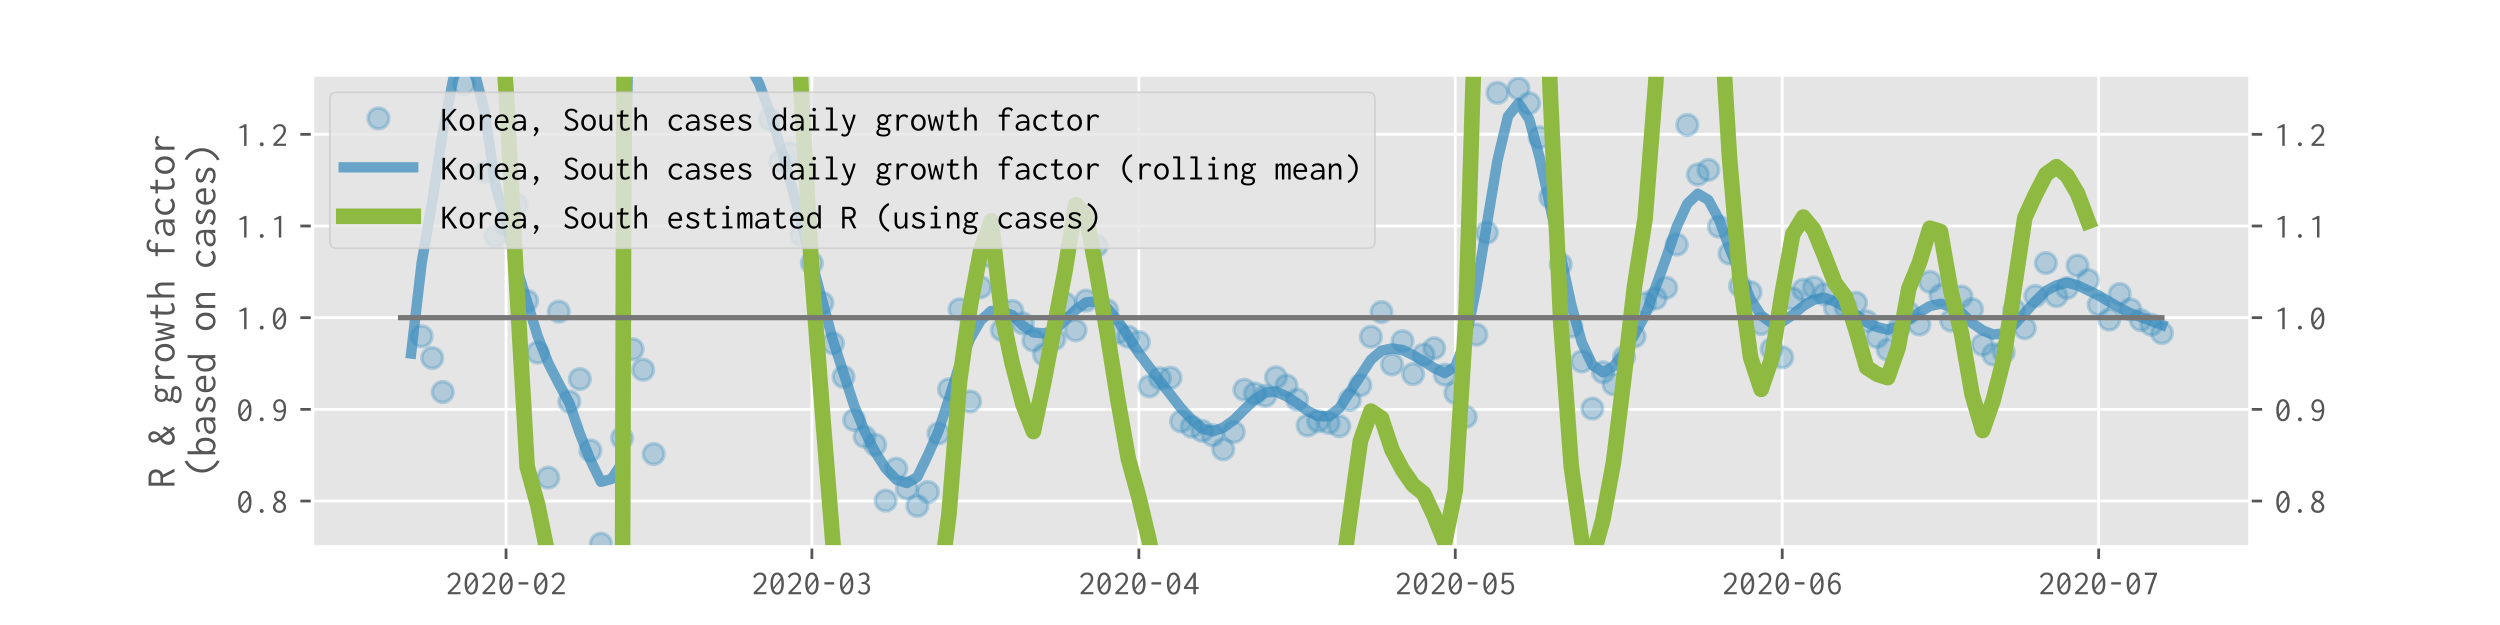 <?xml version="1.0" encoding="utf-8" standalone="no"?>
<!DOCTYPE svg PUBLIC "-//W3C//DTD SVG 1.1//EN"
  "http://www.w3.org/Graphics/SVG/1.1/DTD/svg11.dtd">
<!-- Created with matplotlib (https://matplotlib.org/) -->
<svg height="180pt" version="1.1" viewBox="0 0 720 180" width="720pt" xmlns="http://www.w3.org/2000/svg" xmlns:xlink="http://www.w3.org/1999/xlink">
 <defs>
  <style type="text/css">
*{stroke-linecap:butt;stroke-linejoin:round;}
  </style>
 </defs>
 <g id="figure_1">
  <g id="patch_1">
   <path d="M 0 180 
L 720 180 
L 720 0 
L 0 0 
z
" style="fill:#ffffff;"/>
  </g>
  <g id="axes_1">
   <g id="patch_2">
    <path d="M 90 157.5 
L 648 157.5 
L 648 21.6 
L 90 21.6 
z
" style="fill:#e5e5e5;"/>
   </g>
   <g id="matplotlib.axis_1">
    <g id="xtick_1">
     <g id="line2d_1">
      <path clip-path="url(#p8a9fa99b79)" d="M 145.739 157.5 
L 145.739 21.6 
" style="fill:none;stroke:#ffffff;stroke-linecap:square;stroke-width:0.8;"/>
     </g>
     <g id="line2d_2">
      <defs>
       <path d="M 0 0 
L 0 3.5 
" id="mc3d8166706" style="stroke:#555555;stroke-width:0.8;"/>
      </defs>
      <g>
       <use style="fill:#555555;stroke:#555555;stroke-width:0.8;" x="145.739" xlink:href="#mc3d8166706" y="157.5"/>
      </g>
     </g>
     <g id="text_1">
      <!-- 2020-02 -->
      <defs>
       <path d="M 7.297 5.594 
Q 14 12.5 19.391 17.844 
Q 24.797 23.203 28.594 27.641 
Q 32.406 32.094 34.406 36.297 
Q 36.406 40.5 36.406 45.094 
Q 36.406 51.594 33.297 54.094 
Q 30.203 56.594 25.797 56.594 
Q 22.203 56.594 19.047 55.047 
Q 15.906 53.5 13.297 50.297 
Q 12.406 48.906 12.203 48.156 
Q 12 47.406 12.094 46.594 
L 11.703 46.094 
L 10.906 46.594 
L 5.797 50.594 
Q 8.797 56.406 14.047 59.547 
Q 19.297 62.703 25.703 62.703 
Q 33.594 62.703 38.594 57.953 
Q 43.594 53.203 43.594 44.906 
Q 43.594 39.703 41.297 35 
Q 39 30.297 35.141 25.688 
Q 31.297 21.094 26.391 16.297 
Q 21.5 11.5 16.297 6.094 
L 39.5 6.094 
Q 41.203 6.094 41.891 6.297 
Q 42.594 6.5 43.203 7.094 
L 43.906 7.094 
L 43.906 0 
L 7.297 0 
z
" id="Inconsolata-Regular-50"/>
       <path d="M 25 -1.094 
Q 15.703 -1.094 10.703 7.203 
Q 5.703 15.5 5.703 30.797 
Q 5.703 45.594 10.703 54.141 
Q 15.703 62.703 25 62.703 
Q 34.297 62.703 39.297 54.141 
Q 44.297 45.594 44.297 30.797 
Q 44.297 15.5 39.297 7.203 
Q 34.297 -1.094 25 -1.094 
z
M 12.906 30.797 
Q 12.906 24.406 13.797 19.406 
L 35 46.703 
Q 33.5 51.406 30.953 54 
Q 28.406 56.594 25 56.594 
Q 19.297 56.594 16.094 49.594 
Q 12.906 42.594 12.906 30.797 
z
M 25 5 
Q 30.703 5 33.891 11.703 
Q 37.094 18.406 37.094 30.797 
Q 37.094 36.297 36.406 40.797 
L 15.203 13.906 
Q 18.297 5 25 5 
z
" id="Inconsolata-Regular-48"/>
       <path d="M 11.094 28.094 
L 11.094 34.797 
L 39.094 34.797 
L 39.094 28.094 
z
" id="Inconsolata-Regular-45"/>
      </defs>
      <g style="fill:#555555;" transform="translate(128.239 171.15)scale(0.1 -0.1)">
       <use xlink:href="#Inconsolata-Regular-50"/>
       <use x="50" xlink:href="#Inconsolata-Regular-48"/>
       <use x="100" xlink:href="#Inconsolata-Regular-50"/>
       <use x="150" xlink:href="#Inconsolata-Regular-48"/>
       <use x="200" xlink:href="#Inconsolata-Regular-45"/>
       <use x="250" xlink:href="#Inconsolata-Regular-48"/>
       <use x="300" xlink:href="#Inconsolata-Regular-50"/>
      </g>
     </g>
    </g>
    <g id="xtick_2">
     <g id="line2d_3">
      <path clip-path="url(#p8a9fa99b79)" d="M 233.829 157.5 
L 233.829 21.6 
" style="fill:none;stroke:#ffffff;stroke-linecap:square;stroke-width:0.8;"/>
     </g>
     <g id="line2d_4">
      <g>
       <use style="fill:#555555;stroke:#555555;stroke-width:0.8;" x="233.829" xlink:href="#mc3d8166706" y="157.5"/>
      </g>
     </g>
     <g id="text_2">
      <!-- 2020-03 -->
      <defs>
       <path d="M 24 -1.094 
Q 19.094 -1.094 14.594 0.703 
Q 10.094 2.5 6.906 6 
L 11.5 11.5 
L 12.203 12.297 
L 12.703 11.797 
Q 12.797 11 13.094 10.25 
Q 13.406 9.5 14.5 8.297 
Q 16.203 6.797 18.391 5.844 
Q 20.594 4.906 23.703 4.906 
Q 29.703 4.906 32.594 8.406 
Q 35.5 11.906 35.5 17.406 
Q 35.5 24.5 30.75 27.453 
Q 26 30.406 18 29.594 
L 18 35.203 
Q 24.5 35.203 27.797 36.891 
Q 31.094 38.594 32.25 41.438 
Q 33.406 44.297 33.406 47.5 
Q 33.406 51.797 30.953 54.25 
Q 28.5 56.703 24.5 56.703 
Q 21.5 56.703 18.641 55.703 
Q 15.797 54.703 13.094 52.094 
L 8.906 56.297 
Q 12.297 59.797 16.344 61.25 
Q 20.406 62.703 24.406 62.703 
Q 32 62.703 36.297 58.391 
Q 40.594 54.094 40.594 47.203 
Q 40.594 42.297 38.188 38.438 
Q 35.797 34.594 30.797 33 
Q 36.094 31.297 39.391 27.391 
Q 42.703 23.5 42.703 17.094 
Q 42.703 12.203 40.547 8.047 
Q 38.406 3.906 34.25 1.406 
Q 30.094 -1.094 24 -1.094 
z
" id="Inconsolata-Regular-51"/>
      </defs>
      <g style="fill:#555555;" transform="translate(216.329 171.15)scale(0.1 -0.1)">
       <use xlink:href="#Inconsolata-Regular-50"/>
       <use x="50" xlink:href="#Inconsolata-Regular-48"/>
       <use x="100" xlink:href="#Inconsolata-Regular-50"/>
       <use x="150" xlink:href="#Inconsolata-Regular-48"/>
       <use x="200" xlink:href="#Inconsolata-Regular-45"/>
       <use x="250" xlink:href="#Inconsolata-Regular-48"/>
       <use x="300" xlink:href="#Inconsolata-Regular-51"/>
      </g>
     </g>
    </g>
    <g id="xtick_3">
     <g id="line2d_5">
      <path clip-path="url(#p8a9fa99b79)" d="M 327.993 157.5 
L 327.993 21.6 
" style="fill:none;stroke:#ffffff;stroke-linecap:square;stroke-width:0.8;"/>
     </g>
     <g id="line2d_6">
      <g>
       <use style="fill:#555555;stroke:#555555;stroke-width:0.8;" x="327.993" xlink:href="#mc3d8166706" y="157.5"/>
      </g>
     </g>
     <g id="text_3">
      <!-- 2020-04 -->
      <defs>
       <path d="M 31.797 0 
L 31.797 15.297 
L 4.797 15.297 
L 4.797 20.406 
L 33.297 62.406 
L 39.203 62.406 
L 39.203 21.094 
L 47.203 21.094 
L 47.203 15.203 
L 39.203 15.203 
L 39.203 0 
z
M 12.906 21.203 
L 31.797 21.203 
L 31.797 49.797 
z
" id="Inconsolata-Regular-52"/>
      </defs>
      <g style="fill:#555555;" transform="translate(310.493 171.15)scale(0.1 -0.1)">
       <use xlink:href="#Inconsolata-Regular-50"/>
       <use x="50" xlink:href="#Inconsolata-Regular-48"/>
       <use x="100" xlink:href="#Inconsolata-Regular-50"/>
       <use x="150" xlink:href="#Inconsolata-Regular-48"/>
       <use x="200" xlink:href="#Inconsolata-Regular-45"/>
       <use x="250" xlink:href="#Inconsolata-Regular-48"/>
       <use x="300" xlink:href="#Inconsolata-Regular-52"/>
      </g>
     </g>
    </g>
    <g id="xtick_4">
     <g id="line2d_7">
      <path clip-path="url(#p8a9fa99b79)" d="M 419.12 157.5 
L 419.12 21.6 
" style="fill:none;stroke:#ffffff;stroke-linecap:square;stroke-width:0.8;"/>
     </g>
     <g id="line2d_8">
      <g>
       <use style="fill:#555555;stroke:#555555;stroke-width:0.8;" x="419.12" xlink:href="#mc3d8166706" y="157.5"/>
      </g>
     </g>
     <g id="text_4">
      <!-- 2020-05 -->
      <defs>
       <path d="M 24.906 -1.094 
Q 19.203 -1.094 14.344 1.406 
Q 9.5 3.906 6.406 8.5 
L 12.797 13.297 
L 13.203 12.797 
Q 13.094 12 13.438 11.297 
Q 13.797 10.594 14.797 9.297 
Q 16.797 7.094 19.25 6.047 
Q 21.703 5 25.297 5 
Q 28.5 5 31.25 6.797 
Q 34 8.594 35.703 11.938 
Q 37.406 15.297 37.406 19.906 
Q 37.406 26.906 33.656 30.797 
Q 29.906 34.703 24.594 34.703 
Q 21.406 34.703 18.297 33.141 
Q 15.203 31.594 12.906 28.797 
L 8.5 30.594 
L 10.594 62.297 
L 42.203 62.297 
L 42.203 56 
L 16.5 56 
L 15.5 38.094 
Q 20.5 40.5 25.703 40.5 
Q 31.094 40.5 35.344 37.953 
Q 39.594 35.406 42.047 30.703 
Q 44.5 26 44.5 19.594 
Q 44.5 13.203 41.891 8.547 
Q 39.297 3.906 34.891 1.406 
Q 30.5 -1.094 24.906 -1.094 
z
" id="Inconsolata-Regular-53"/>
      </defs>
      <g style="fill:#555555;" transform="translate(401.62 171.15)scale(0.1 -0.1)">
       <use xlink:href="#Inconsolata-Regular-50"/>
       <use x="50" xlink:href="#Inconsolata-Regular-48"/>
       <use x="100" xlink:href="#Inconsolata-Regular-50"/>
       <use x="150" xlink:href="#Inconsolata-Regular-48"/>
       <use x="200" xlink:href="#Inconsolata-Regular-45"/>
       <use x="250" xlink:href="#Inconsolata-Regular-48"/>
       <use x="300" xlink:href="#Inconsolata-Regular-53"/>
      </g>
     </g>
    </g>
    <g id="xtick_5">
     <g id="line2d_9">
      <path clip-path="url(#p8a9fa99b79)" d="M 513.284 157.5 
L 513.284 21.6 
" style="fill:none;stroke:#ffffff;stroke-linecap:square;stroke-width:0.8;"/>
     </g>
     <g id="line2d_10">
      <g>
       <use style="fill:#555555;stroke:#555555;stroke-width:0.8;" x="513.284" xlink:href="#mc3d8166706" y="157.5"/>
      </g>
     </g>
     <g id="text_5">
      <!-- 2020-06 -->
      <defs>
       <path d="M 26.094 -1 
Q 16.797 -1 11.75 6.891 
Q 6.703 14.797 6.703 28.406 
Q 6.703 45.203 12.703 54.094 
Q 18.703 63 28.703 63 
Q 36.594 63 42.406 57.297 
L 38 52.297 
L 37.297 51.5 
L 36.797 52 
Q 36.703 52.797 36.344 53.5 
Q 36 54.203 34.703 55.297 
Q 32.5 56.797 28.906 56.797 
Q 26.906 56.797 24.297 55.844 
Q 21.703 54.906 19.297 52.297 
Q 16.906 49.703 15.297 44.953 
Q 13.703 40.203 13.594 32.703 
Q 15.703 36.203 19.25 38.203 
Q 22.797 40.203 26.797 40.203 
Q 31.5 40.203 35.344 37.641 
Q 39.203 35.094 41.547 30.547 
Q 43.906 26 43.906 19.797 
Q 43.906 13.594 41.5 8.891 
Q 39.094 4.203 35.094 1.594 
Q 31.094 -1 26.094 -1 
z
M 26.406 5.203 
Q 30.703 5.203 33.891 8.891 
Q 37.094 12.594 37.094 19.703 
Q 37.094 24.703 35.438 27.891 
Q 33.797 31.094 31.297 32.594 
Q 28.797 34.094 26.203 34.094 
Q 22.594 34.094 19.297 31.641 
Q 16 29.203 14 25.703 
Q 13.594 22.297 14.25 18.688 
Q 14.906 15.094 16.547 12.047 
Q 18.203 9 20.703 7.094 
Q 23.203 5.203 26.406 5.203 
z
" id="Inconsolata-Regular-54"/>
      </defs>
      <g style="fill:#555555;" transform="translate(495.784 171.15)scale(0.1 -0.1)">
       <use xlink:href="#Inconsolata-Regular-50"/>
       <use x="50" xlink:href="#Inconsolata-Regular-48"/>
       <use x="100" xlink:href="#Inconsolata-Regular-50"/>
       <use x="150" xlink:href="#Inconsolata-Regular-48"/>
       <use x="200" xlink:href="#Inconsolata-Regular-45"/>
       <use x="250" xlink:href="#Inconsolata-Regular-48"/>
       <use x="300" xlink:href="#Inconsolata-Regular-54"/>
      </g>
     </g>
    </g>
    <g id="xtick_6">
     <g id="line2d_11">
      <path clip-path="url(#p8a9fa99b79)" d="M 604.411 157.5 
L 604.411 21.6 
" style="fill:none;stroke:#ffffff;stroke-linecap:square;stroke-width:0.8;"/>
     </g>
     <g id="line2d_12">
      <g>
       <use style="fill:#555555;stroke:#555555;stroke-width:0.8;" x="604.411" xlink:href="#mc3d8166706" y="157.5"/>
      </g>
     </g>
     <g id="text_6">
      <!-- 2020-07 -->
      <defs>
       <path d="M 15.5 0 
Q 19.906 14.297 24.594 28.094 
Q 29.297 41.906 34.5 55.703 
L 7.906 55.703 
L 7.906 62.297 
L 43.203 62.297 
L 43.203 58.406 
Q 37.5 44 32.5 29.5 
Q 27.5 15 23.406 0 
z
" id="Inconsolata-Regular-55"/>
      </defs>
      <g style="fill:#555555;" transform="translate(586.911 171.15)scale(0.1 -0.1)">
       <use xlink:href="#Inconsolata-Regular-50"/>
       <use x="50" xlink:href="#Inconsolata-Regular-48"/>
       <use x="100" xlink:href="#Inconsolata-Regular-50"/>
       <use x="150" xlink:href="#Inconsolata-Regular-48"/>
       <use x="200" xlink:href="#Inconsolata-Regular-45"/>
       <use x="250" xlink:href="#Inconsolata-Regular-48"/>
       <use x="300" xlink:href="#Inconsolata-Regular-55"/>
      </g>
     </g>
    </g>
   </g>
   <g id="matplotlib.axis_2">
    <g id="ytick_1">
     <g id="line2d_13">
      <path clip-path="url(#p8a9fa99b79)" d="M 90 144.298 
L 648 144.298 
" style="fill:none;stroke:#ffffff;stroke-linecap:square;stroke-width:0.8;"/>
     </g>
     <g id="line2d_14">
      <defs>
       <path d="M 0 0 
L -3.5 0 
" id="m59de23d886" style="stroke:#555555;stroke-width:0.8;"/>
      </defs>
      <g>
       <use style="fill:#555555;stroke:#555555;stroke-width:0.8;" x="90" xlink:href="#m59de23d886" y="144.298"/>
      </g>
     </g>
     <g id="line2d_15">
      <defs>
       <path d="M 0 0 
L 3.5 0 
" id="me70352cb75" style="stroke:#555555;stroke-width:0.8;"/>
      </defs>
      <g>
       <use style="fill:#555555;stroke:#555555;stroke-width:0.8;" x="648" xlink:href="#me70352cb75" y="144.298"/>
      </g>
     </g>
     <g id="text_7">
      <!-- 0.8 -->
      <defs>
       <path d="M 23.797 -1.094 
Q 21.406 -1.094 19.703 0.594 
Q 18 2.297 18 4.594 
Q 18 6.906 19.703 8.594 
Q 21.406 10.297 23.797 10.297 
Q 26.094 10.297 27.797 8.594 
Q 29.5 6.906 29.5 4.594 
Q 29.5 2.297 27.797 0.594 
Q 26.094 -1.094 23.797 -1.094 
z
" id="Inconsolata-Regular-46"/>
       <path d="M 25 -1 
Q 19.094 -1 14.844 1.25 
Q 10.594 3.5 8.297 7.297 
Q 6 11.094 6 15.703 
Q 6 21.094 9.391 25.797 
Q 12.797 30.5 18.5 33.094 
Q 14.203 35.297 11.594 39.25 
Q 9 43.203 9 47.703 
Q 9 54.094 13.141 58.594 
Q 17.297 63.094 25.5 63.094 
Q 31.297 63.094 34.891 61.094 
Q 38.5 59.094 40.25 55.75 
Q 42 52.406 42 48.297 
Q 42 43.797 39.297 39.75 
Q 36.594 35.703 32.094 33.297 
Q 37.5 30.797 40.797 26.141 
Q 44.094 21.5 44.094 16.094 
Q 44.094 11.203 41.75 7.344 
Q 39.406 3.5 35.156 1.25 
Q 30.906 -1 25 -1 
z
M 26.703 35.797 
Q 30.406 37.797 32.797 41.188 
Q 35.203 44.594 35.203 48.094 
Q 35.203 51.594 32.75 54.391 
Q 30.297 57.203 25.297 57.203 
Q 20.406 57.203 18.047 54.5 
Q 15.703 51.797 15.703 48.406 
Q 15.703 43.797 18.891 41.047 
Q 22.094 38.297 26.703 35.797 
z
M 25.203 5.297 
Q 31 5.297 34 8.438 
Q 37 11.594 37 16.094 
Q 37 20.703 33.391 24.547 
Q 29.797 28.406 23.703 30.297 
Q 19.203 28.406 16.203 24.656 
Q 13.203 20.906 13.203 16.406 
Q 13.203 11.906 16.344 8.594 
Q 19.5 5.297 25.203 5.297 
z
" id="Inconsolata-Regular-56"/>
      </defs>
      <g style="fill:#555555;" transform="translate(68 147.623)scale(0.1 -0.1)">
       <use xlink:href="#Inconsolata-Regular-48"/>
       <use x="50" xlink:href="#Inconsolata-Regular-46"/>
       <use x="100" xlink:href="#Inconsolata-Regular-56"/>
      </g>
     </g>
     <g id="text_8">
      <!-- 0.8 -->
      <g style="fill:#555555;" transform="translate(655 147.623)scale(0.1 -0.1)">
       <use xlink:href="#Inconsolata-Regular-48"/>
       <use x="50" xlink:href="#Inconsolata-Regular-46"/>
       <use x="100" xlink:href="#Inconsolata-Regular-56"/>
      </g>
     </g>
    </g>
    <g id="ytick_2">
     <g id="line2d_16">
      <path clip-path="url(#p8a9fa99b79)" d="M 90 117.895 
L 648 117.895 
" style="fill:none;stroke:#ffffff;stroke-linecap:square;stroke-width:0.8;"/>
     </g>
     <g id="line2d_17">
      <g>
       <use style="fill:#555555;stroke:#555555;stroke-width:0.8;" x="90" xlink:href="#m59de23d886" y="117.895"/>
      </g>
     </g>
     <g id="line2d_18">
      <g>
       <use style="fill:#555555;stroke:#555555;stroke-width:0.8;" x="648" xlink:href="#me70352cb75" y="117.895"/>
      </g>
     </g>
     <g id="text_9">
      <!-- 0.9 -->
      <defs>
       <path d="M 22.797 -1 
Q 13.797 -1 7.906 4.703 
L 12.203 9.594 
L 12.906 10.406 
L 13.406 9.906 
Q 13.5 9.094 13.891 8.438 
Q 14.297 7.797 15.5 6.703 
Q 18.203 5 22.203 5 
Q 27 5 30.141 8.297 
Q 33.297 11.594 35 16.844 
Q 36.703 22.094 37.094 28.094 
Q 34.703 26 31.797 24.797 
Q 28.906 23.594 24.906 23.594 
Q 19.797 23.594 15.688 26 
Q 11.594 28.406 9.188 32.656 
Q 6.797 36.906 6.797 42.406 
Q 6.797 48.297 9.188 52.844 
Q 11.594 57.406 15.688 60.047 
Q 19.797 62.703 24.703 62.703 
Q 30.594 62.703 34.891 59.297 
Q 39.203 55.906 41.547 49.953 
Q 43.906 44 43.906 36.297 
Q 43.906 17.5 38.297 8.344 
Q 32.703 -0.797 22.797 -1 
z
M 13.594 42.5 
Q 13.594 36.594 17 33.141 
Q 20.406 29.703 25 29.703 
Q 29.203 29.703 32 30.891 
Q 34.797 32.094 37.203 34.906 
Q 36.5 56.594 25 56.594 
Q 19.906 56.594 16.75 52.844 
Q 13.594 49.094 13.594 42.5 
z
" id="Inconsolata-Regular-57"/>
      </defs>
      <g style="fill:#555555;" transform="translate(68 121.22)scale(0.1 -0.1)">
       <use xlink:href="#Inconsolata-Regular-48"/>
       <use x="50" xlink:href="#Inconsolata-Regular-46"/>
       <use x="100" xlink:href="#Inconsolata-Regular-57"/>
      </g>
     </g>
     <g id="text_10">
      <!-- 0.9 -->
      <g style="fill:#555555;" transform="translate(655 121.22)scale(0.1 -0.1)">
       <use xlink:href="#Inconsolata-Regular-48"/>
       <use x="50" xlink:href="#Inconsolata-Regular-46"/>
       <use x="100" xlink:href="#Inconsolata-Regular-57"/>
      </g>
     </g>
    </g>
    <g id="ytick_3">
     <g id="line2d_19">
      <path clip-path="url(#p8a9fa99b79)" d="M 90 91.491 
L 648 91.491 
" style="fill:none;stroke:#ffffff;stroke-linecap:square;stroke-width:0.8;"/>
     </g>
     <g id="line2d_20">
      <g>
       <use style="fill:#555555;stroke:#555555;stroke-width:0.8;" x="90" xlink:href="#m59de23d886" y="91.491"/>
      </g>
     </g>
     <g id="line2d_21">
      <g>
       <use style="fill:#555555;stroke:#555555;stroke-width:0.8;" x="648" xlink:href="#me70352cb75" y="91.491"/>
      </g>
     </g>
     <g id="text_11">
      <!-- 1.0 -->
      <defs>
       <path d="M 23 0 
L 23 53.703 
L 10.406 50 
L 8.797 53.906 
L 25.094 62.406 
L 30 62.406 
L 30 0 
z
" id="Inconsolata-Regular-49"/>
      </defs>
      <g style="fill:#555555;" transform="translate(68 94.816)scale(0.1 -0.1)">
       <use xlink:href="#Inconsolata-Regular-49"/>
       <use x="50" xlink:href="#Inconsolata-Regular-46"/>
       <use x="100" xlink:href="#Inconsolata-Regular-48"/>
      </g>
     </g>
     <g id="text_12">
      <!-- 1.0 -->
      <g style="fill:#555555;" transform="translate(655 94.816)scale(0.1 -0.1)">
       <use xlink:href="#Inconsolata-Regular-49"/>
       <use x="50" xlink:href="#Inconsolata-Regular-46"/>
       <use x="100" xlink:href="#Inconsolata-Regular-48"/>
      </g>
     </g>
    </g>
    <g id="ytick_4">
     <g id="line2d_22">
      <path clip-path="url(#p8a9fa99b79)" d="M 90 65.087 
L 648 65.087 
" style="fill:none;stroke:#ffffff;stroke-linecap:square;stroke-width:0.8;"/>
     </g>
     <g id="line2d_23">
      <g>
       <use style="fill:#555555;stroke:#555555;stroke-width:0.8;" x="90" xlink:href="#m59de23d886" y="65.087"/>
      </g>
     </g>
     <g id="line2d_24">
      <g>
       <use style="fill:#555555;stroke:#555555;stroke-width:0.8;" x="648" xlink:href="#me70352cb75" y="65.087"/>
      </g>
     </g>
     <g id="text_13">
      <!-- 1.1 -->
      <g style="fill:#555555;" transform="translate(68 68.412)scale(0.1 -0.1)">
       <use xlink:href="#Inconsolata-Regular-49"/>
       <use x="50" xlink:href="#Inconsolata-Regular-46"/>
       <use x="100" xlink:href="#Inconsolata-Regular-49"/>
      </g>
     </g>
     <g id="text_14">
      <!-- 1.1 -->
      <g style="fill:#555555;" transform="translate(655 68.412)scale(0.1 -0.1)">
       <use xlink:href="#Inconsolata-Regular-49"/>
       <use x="50" xlink:href="#Inconsolata-Regular-46"/>
       <use x="100" xlink:href="#Inconsolata-Regular-49"/>
      </g>
     </g>
    </g>
    <g id="ytick_5">
     <g id="line2d_25">
      <path clip-path="url(#p8a9fa99b79)" d="M 90 38.684 
L 648 38.684 
" style="fill:none;stroke:#ffffff;stroke-linecap:square;stroke-width:0.8;"/>
     </g>
     <g id="line2d_26">
      <g>
       <use style="fill:#555555;stroke:#555555;stroke-width:0.8;" x="90" xlink:href="#m59de23d886" y="38.684"/>
      </g>
     </g>
     <g id="line2d_27">
      <g>
       <use style="fill:#555555;stroke:#555555;stroke-width:0.8;" x="648" xlink:href="#me70352cb75" y="38.684"/>
      </g>
     </g>
     <g id="text_15">
      <!-- 1.2 -->
      <g style="fill:#555555;" transform="translate(68 42.009)scale(0.1 -0.1)">
       <use xlink:href="#Inconsolata-Regular-49"/>
       <use x="50" xlink:href="#Inconsolata-Regular-46"/>
       <use x="100" xlink:href="#Inconsolata-Regular-50"/>
      </g>
     </g>
     <g id="text_16">
      <!-- 1.2 -->
      <g style="fill:#555555;" transform="translate(655 42.009)scale(0.1 -0.1)">
       <use xlink:href="#Inconsolata-Regular-49"/>
       <use x="50" xlink:href="#Inconsolata-Regular-46"/>
       <use x="100" xlink:href="#Inconsolata-Regular-50"/>
      </g>
     </g>
    </g>
    <g id="text_17">
     <!-- R &amp; growth factor -->
     <defs>
      <path d="M 5.594 0 
L 5.594 62.297 
L 24 62.297 
Q 35 62.297 39.844 57.391 
Q 44.703 52.5 44.703 44.5 
Q 44.703 41 43.141 37.5 
Q 41.594 34 38.75 31.391 
Q 35.906 28.797 32 27.797 
L 46.406 0 
L 38.594 0 
L 24.797 27.5 
L 12.703 27.5 
L 12.703 0 
z
M 12.703 33.703 
L 24.797 33.703 
Q 31.5 33.703 34.5 36.641 
Q 37.5 39.594 37.5 44.5 
Q 37.5 49.203 34.5 52.453 
Q 31.5 55.703 24.797 55.703 
L 12.703 55.703 
z
" id="Inconsolata-Regular-82"/>
      <path id="Inconsolata-Regular-32"/>
      <path d="M 41.594 -1.203 
L 36.094 7.594 
Q 33 3.703 28.547 1.344 
Q 24.094 -1 19.203 -1 
Q 14.703 -1 11.141 1.047 
Q 7.594 3.094 5.594 6.547 
Q 3.594 10 3.594 14.094 
Q 3.594 20.406 7.047 25.75 
Q 10.5 31.094 16.203 34.297 
Q 9.094 42.906 9.094 49.797 
Q 9.094 53.594 10.938 56.547 
Q 12.797 59.5 15.938 61.203 
Q 19.094 62.906 22.797 62.906 
Q 26.906 62.906 29.906 61 
Q 32.906 59.094 34.594 56.141 
Q 36.297 53.203 36.297 49.797 
Q 36.297 46.594 34.891 43.25 
Q 33.5 39.906 31.094 37.203 
Q 28.703 34.5 25.5 33 
L 36.703 17.297 
Q 39.297 20.406 40.141 22.547 
Q 41 24.703 41.203 27.406 
Q 41.203 28 41.594 28.406 
L 48.094 23.906 
Q 46.406 20.906 44.5 18 
Q 42.594 15.094 40.5 12.297 
L 47.5 3.203 
z
M 22.094 37.297 
Q 25.703 39 27.703 42.453 
Q 29.703 45.906 29.703 49.203 
Q 29.703 52.5 27.641 54.75 
Q 25.594 57 22.906 57 
Q 20.094 57 18.047 55 
Q 16 53 16 49.703 
Q 16 44.906 22.094 37.297 
z
M 19.906 5.406 
Q 23.5 5.406 26.547 7.297 
Q 29.594 9.203 32.406 12.297 
L 19.703 29.594 
Q 15.703 27.094 13.453 23.094 
Q 11.203 19.094 11.203 15.203 
Q 11.203 11.094 13.797 8.25 
Q 16.406 5.406 19.906 5.406 
z
" id="Inconsolata-Regular-38"/>
      <path d="M 22.594 15.5 
Q 18.703 15.5 15.5 16.906 
Q 13.703 14.703 13.703 12.703 
Q 13.703 10.297 16.703 9.25 
Q 19.703 8.203 27.703 8.203 
Q 34.703 8.203 38.297 6.703 
Q 41.906 5.203 43.203 2.594 
Q 44.5 0 44.5 -3.406 
Q 44.5 -6.906 42.594 -10.094 
Q 40.703 -13.297 36.344 -15.25 
Q 32 -17.203 24.703 -17.203 
Q 15.094 -17.203 9.438 -14.25 
Q 3.797 -11.297 3.797 -5.406 
Q 3.797 -1.703 5.891 0.938 
Q 8 3.594 10.906 4.906 
Q 7.594 7.094 7.594 11 
Q 7.594 13.203 8.688 15.297 
Q 9.797 17.406 11.703 19.406 
Q 6.594 23.906 6.594 31.5 
Q 6.594 35.906 8.547 39.5 
Q 10.5 43.094 14.094 45.25 
Q 17.703 47.406 22.594 47.406 
Q 26.297 47.406 29.25 46.156 
Q 32.203 44.906 34.297 42.703 
Q 36.906 45.094 39.797 46.141 
Q 42.703 47.203 46.594 46.906 
L 47.5 41 
Q 44.5 41.297 41.844 40.891 
Q 39.203 40.5 36.906 39 
Q 38.594 35.594 38.594 31.5 
Q 38.594 27.094 36.641 23.438 
Q 34.703 19.797 31.141 17.641 
Q 27.594 15.5 22.594 15.5 
z
M 22.594 21.5 
Q 27 21.5 29.797 24.453 
Q 32.594 27.406 32.594 31.5 
Q 32.594 35.594 29.797 38.547 
Q 27 41.5 22.594 41.5 
Q 18.297 41.5 15.438 38.547 
Q 12.594 35.594 12.594 31.5 
Q 12.594 27.406 15.438 24.453 
Q 18.297 21.5 22.594 21.5 
z
M 10.406 -4.594 
Q 10.406 -8 14.25 -9.891 
Q 18.094 -11.797 24.797 -11.797 
Q 31.594 -11.797 34.75 -9.75 
Q 37.906 -7.703 37.906 -4.5 
Q 37.906 -2.297 37.094 -0.891 
Q 36.297 0.5 33.797 1.203 
Q 31.297 1.906 26.203 1.906 
Q 22.703 1.906 19.844 2.203 
Q 17 2.5 14.703 3.203 
Q 12.406 1.594 11.406 -0.047 
Q 10.406 -1.703 10.406 -4.594 
z
" id="Inconsolata-Regular-103"/>
      <path d="M 11.906 45.703 
L 19.406 45.703 
L 19.203 37.297 
Q 21.094 41.906 25.094 44.344 
Q 29.094 46.797 33.703 46.797 
Q 41 46.797 45.797 41.797 
L 42.594 36.203 
L 42.203 35.297 
L 41.5 35.703 
Q 41.297 36.5 40.891 37.203 
Q 40.5 37.906 39.203 38.906 
Q 37.594 39.906 36.25 40.25 
Q 34.906 40.594 33.203 40.594 
Q 29.906 40.594 26.656 38.891 
Q 23.406 37.203 21.297 33.594 
Q 19.203 30 19.203 24.203 
L 19.203 -0.094 
L 11.906 -0.094 
z
" id="Inconsolata-Regular-114"/>
      <path d="M 25 -0.797 
Q 18.797 -0.797 14.047 2.25 
Q 9.297 5.297 6.594 10.641 
Q 3.906 16 3.906 22.906 
Q 3.906 29.906 6.594 35.25 
Q 9.297 40.594 14.047 43.641 
Q 18.797 46.703 25 46.703 
Q 31.203 46.703 35.953 43.641 
Q 40.703 40.594 43.391 35.25 
Q 46.094 29.906 46.094 22.906 
Q 46.094 16 43.391 10.641 
Q 40.703 5.297 35.953 2.25 
Q 31.203 -0.797 25 -0.797 
z
M 25 5.203 
Q 29 5.203 32 7.5 
Q 35 9.797 36.75 13.797 
Q 38.5 17.797 38.5 23 
Q 38.5 30.797 34.703 35.75 
Q 30.906 40.703 25 40.703 
Q 19.094 40.703 15.297 35.75 
Q 11.5 30.797 11.5 23 
Q 11.5 17.797 13.25 13.797 
Q 15 9.797 18.047 7.5 
Q 21.094 5.203 25 5.203 
z
" id="Inconsolata-Regular-111"/>
      <path d="M 10.797 -0.094 
L 1.594 45.703 
L 7.906 45.703 
L 15.297 9 
L 23.094 41.406 
L 27.5 41.406 
L 37.203 9.094 
Q 38.5 18 39.344 23.703 
Q 40.203 29.406 40.641 33.047 
Q 41.094 36.703 41.25 39.203 
Q 41.406 41.703 41.406 44.203 
L 41.406 45.703 
L 48.094 45.703 
Q 45.094 22.5 40.5 -0.094 
L 33.703 -0.094 
L 25.297 29.5 
L 17.297 -0.094 
z
" id="Inconsolata-Regular-119"/>
      <path d="M 29.906 -0.703 
Q 24 -0.703 20.953 2 
Q 17.906 4.703 16.906 10.344 
Q 15.906 16 16.203 24.797 
L 16.797 39.797 
L 7 39.797 
L 7 45.703 
L 17 45.703 
L 17.406 57.406 
L 24.906 58.297 
L 25.906 58.406 
L 26 57.703 
Q 25.5 57 25.141 56.297 
Q 24.797 55.594 24.594 53.906 
L 23.906 45.703 
L 39.906 45.703 
L 39.906 39.797 
L 24 39.797 
L 23.297 24.297 
Q 23 16.703 23.703 12.547 
Q 24.406 8.406 26.203 6.844 
Q 28 5.297 31 5.297 
Q 34.297 5.297 36.844 6.594 
Q 39.406 7.906 42.203 9.906 
L 44.406 4.203 
Q 41 1.703 37.391 0.5 
Q 33.797 -0.703 29.906 -0.703 
z
" id="Inconsolata-Regular-116"/>
      <path d="M 7.297 66.5 
L 15.203 66.5 
L 15.203 65.797 
Q 14.594 65.203 14.438 64.5 
Q 14.297 63.797 14.297 62.094 
L 14.297 37.594 
Q 17 41.797 21.047 44.297 
Q 25.094 46.797 29.297 46.797 
Q 35.5 46.797 39.344 42.438 
Q 43.203 38.094 43.203 27.703 
L 43.203 0 
L 36.203 0 
L 36.203 27.5 
Q 36.203 34.703 33.75 37.594 
Q 31.297 40.5 27.797 40.5 
Q 24.797 40.5 21.641 38.797 
Q 18.5 37.094 16.391 33.938 
Q 14.297 30.797 14.297 26.297 
L 14.297 0 
L 7.297 0 
z
" id="Inconsolata-Regular-104"/>
      <path d="M 16.203 40 
L 6.297 40 
L 6.297 45.703 
L 16.203 45.703 
L 16.203 49.5 
Q 16.203 58.703 20.953 62.891 
Q 25.703 67.094 33 67.094 
Q 37.297 67.094 41.047 65.547 
Q 44.797 64 47.297 60.797 
L 43.5 55.5 
L 42.906 54.703 
L 42.297 55.094 
Q 42.203 55.906 41.891 56.703 
Q 41.594 57.5 40.5 58.703 
Q 38.906 60.094 37.297 60.688 
Q 35.703 61.297 33.203 61.297 
Q 28.906 61.297 26 58.641 
Q 23.094 56 23.094 49.5 
L 23.094 45.703 
L 38.094 45.703 
L 38.094 40 
L 23.094 40 
L 23.094 0 
L 16.203 0 
z
" id="Inconsolata-Regular-102"/>
      <path d="M 21.094 -1.094 
Q 13.297 -1.094 9.094 2.453 
Q 4.906 6 4.906 11.5 
Q 4.906 16.406 8 19.953 
Q 11.094 23.5 16.344 25.453 
Q 21.594 27.406 27.906 27.406 
Q 30.203 27.406 32.75 27.297 
Q 35.297 27.203 38.203 26.797 
Q 37.594 34.797 34.047 37.797 
Q 30.5 40.797 23.906 40.797 
Q 20.594 40.797 17.391 39.547 
Q 14.203 38.297 11.594 35.703 
L 8.094 40.297 
Q 11.297 43.5 15.5 45.094 
Q 19.703 46.703 24.406 46.703 
Q 30.5 46.703 35 44.703 
Q 39.5 42.703 42 37.797 
Q 44.5 32.906 44.5 24.297 
L 44.5 0 
L 36.703 0 
L 36.703 7 
Q 35 3.703 32.344 1.953 
Q 29.703 0.203 26.75 -0.438 
Q 23.797 -1.094 21.094 -1.094 
z
M 12.094 11.906 
Q 12.094 7.594 14.891 6 
Q 17.703 4.406 21.797 4.406 
Q 29.203 4.406 33.5 8.75 
Q 37.797 13.094 38.203 21.297 
Q 33 22 28.5 22 
Q 21.297 22 16.688 19.594 
Q 12.094 17.203 12.094 11.906 
z
" id="Inconsolata-Regular-97"/>
      <path d="M 28.5 -1.094 
Q 21.906 -1.094 16.703 2 
Q 11.5 5.094 8.547 10.5 
Q 5.594 15.906 5.594 22.797 
Q 5.594 29.703 8.547 35.047 
Q 11.5 40.406 16.641 43.5 
Q 21.797 46.594 28.406 46.594 
Q 34 46.594 38.453 44.344 
Q 42.906 42.094 45.703 38.094 
L 41.203 33.703 
L 40.5 33 
L 40 33.5 
Q 40 34.297 39.641 35 
Q 39.297 35.703 38.094 36.906 
Q 35.906 38.906 33.406 39.703 
Q 30.906 40.5 27.594 40.5 
Q 23.797 40.5 20.438 38.391 
Q 17.094 36.297 15.047 32.438 
Q 13 28.594 13 23.297 
Q 13 18.203 15.047 14.141 
Q 17.094 10.094 20.688 7.75 
Q 24.297 5.406 28.906 5.406 
Q 35.797 5.406 40.797 11 
L 45 6.094 
Q 38.297 -1.094 28.5 -1.094 
z
" id="Inconsolata-Regular-99"/>
     </defs>
     <g style="fill:#555555;" transform="translate(50.254 140.55)rotate(-90)scale(0.12 -0.12)">
      <use xlink:href="#Inconsolata-Regular-82"/>
      <use x="50" xlink:href="#Inconsolata-Regular-32"/>
      <use x="100" xlink:href="#Inconsolata-Regular-38"/>
      <use x="150" xlink:href="#Inconsolata-Regular-32"/>
      <use x="200" xlink:href="#Inconsolata-Regular-103"/>
      <use x="250" xlink:href="#Inconsolata-Regular-114"/>
      <use x="300" xlink:href="#Inconsolata-Regular-111"/>
      <use x="350" xlink:href="#Inconsolata-Regular-119"/>
      <use x="400" xlink:href="#Inconsolata-Regular-116"/>
      <use x="450" xlink:href="#Inconsolata-Regular-104"/>
      <use x="500" xlink:href="#Inconsolata-Regular-32"/>
      <use x="550" xlink:href="#Inconsolata-Regular-102"/>
      <use x="600" xlink:href="#Inconsolata-Regular-97"/>
      <use x="650" xlink:href="#Inconsolata-Regular-99"/>
      <use x="700" xlink:href="#Inconsolata-Regular-116"/>
      <use x="750" xlink:href="#Inconsolata-Regular-111"/>
      <use x="800" xlink:href="#Inconsolata-Regular-114"/>
     </g>
     <!-- (based on cases) -->
     <defs>
      <path d="M 39.5 -10.406 
Q 31.203 -6.5 25.047 0.047 
Q 18.906 6.594 15.547 14.844 
Q 12.203 23.094 12.203 32 
Q 12.203 40.906 15.5 48.953 
Q 18.797 57 24.797 63.344 
Q 30.797 69.703 38.906 73.5 
L 40.797 67.297 
Q 34.406 63.797 29.547 58.297 
Q 24.703 52.797 22 46 
Q 19.297 39.203 19.297 31.703 
Q 19.297 24.203 22 17.297 
Q 24.703 10.406 29.703 4.797 
Q 34.703 -0.797 41.406 -4.406 
z
" id="Inconsolata-Regular-40"/>
      <path d="M 26.594 -1.094 
Q 22.406 -1.094 18.906 0.797 
Q 15.406 2.703 13.094 6 
L 10.594 0 
L 6 0 
L 6 66.5 
L 14.203 66.5 
L 14.203 65.797 
Q 13.594 65.203 13.438 64.5 
Q 13.297 63.797 13.297 62.094 
L 13.297 38.703 
Q 15.5 42.406 19.25 44.594 
Q 23 46.797 26.906 46.797 
Q 35.203 46.797 40.453 40.938 
Q 45.703 35.094 45.703 23.297 
Q 45.703 15.094 42.891 9.688 
Q 40.094 4.297 35.75 1.594 
Q 31.406 -1.094 26.594 -1.094 
z
M 25.703 5.297 
Q 28.906 5.297 31.797 6.938 
Q 34.703 8.594 36.5 12.5 
Q 38.297 16.406 38.297 22.906 
Q 38.297 32 34.844 36.297 
Q 31.406 40.594 25.906 40.594 
Q 20.406 40.594 16.844 35.641 
Q 13.297 30.703 13.297 22.703 
Q 13.297 14.797 16.141 10.047 
Q 19 5.297 25.703 5.297 
z
" id="Inconsolata-Regular-98"/>
      <path d="M 25.094 -1 
Q 13.5 -1 5.703 6.203 
L 9.703 13 
L 10.297 13.906 
L 10.906 13.5 
Q 11.094 12.703 11.344 11.844 
Q 11.594 11 12.703 9.797 
Q 14.797 7.703 17.75 6.344 
Q 20.703 5 25.297 5 
Q 30.797 5 33.844 6.953 
Q 36.906 8.906 36.906 12.297 
Q 36.906 15.203 34.344 17.094 
Q 31.797 19 25.406 21.094 
Q 17.5 23.406 12.844 26.797 
Q 8.203 30.203 8.203 35.297 
Q 8.203 40.5 12.453 43.641 
Q 16.703 46.797 25 46.797 
Q 31.406 46.797 35.594 45 
Q 39.797 43.203 43.203 39.594 
L 39.094 34.594 
L 38.406 33.797 
L 37.906 34.297 
Q 37.797 35.094 37.438 35.844 
Q 37.094 36.594 36 37.703 
Q 33.703 39.5 30.797 40.453 
Q 27.906 41.406 25.203 41.406 
Q 21.203 41.406 18.297 40 
Q 15.406 38.594 15.406 35.703 
Q 15.406 34.203 16.453 32.75 
Q 17.5 31.297 20.297 29.844 
Q 23.094 28.406 28.297 26.906 
Q 36.906 24.297 40.453 21.25 
Q 44 18.203 44 13.297 
Q 44 9.5 41.953 6.203 
Q 39.906 2.906 35.703 0.953 
Q 31.5 -1 25.094 -1 
z
" id="Inconsolata-Regular-115"/>
      <path d="M 27.203 -1 
Q 17.203 -1 11.047 5.094 
Q 4.906 11.203 4.906 22.703 
Q 4.906 30.5 7.75 35.844 
Q 10.594 41.203 15.344 44 
Q 20.094 46.797 25.906 46.797 
Q 31.094 46.797 35.297 44.5 
Q 39.5 42.203 42 37.391 
Q 44.5 32.594 44.5 25.094 
Q 44.5 24.297 44.453 23.438 
Q 44.406 22.594 44.297 21.797 
L 11.797 21.797 
Q 12.203 13 16.75 8.891 
Q 21.297 4.797 27.406 4.797 
Q 34.594 4.797 39.203 9.906 
L 43.203 6 
Q 37.406 -1 27.203 -1 
z
M 12.094 27.406 
L 37.203 27.406 
Q 37.203 33.797 33.953 37.547 
Q 30.703 41.297 25.406 41.297 
Q 20.703 41.297 16.891 37.938 
Q 13.094 34.594 12.094 27.406 
z
" id="Inconsolata-Regular-101"/>
      <path d="M 23.406 -1 
Q 18.797 -1 14.438 1.641 
Q 10.094 4.297 7.297 9.688 
Q 4.5 15.094 4.5 23.297 
Q 4.5 31.703 7.391 36.891 
Q 10.297 42.094 14.75 44.5 
Q 19.203 46.906 23.797 46.906 
Q 28.5 46.906 31.953 44.75 
Q 35.406 42.594 37.094 39 
L 37.094 66.5 
L 44.703 66.5 
L 44.703 65.797 
Q 44.094 65.203 43.938 64.5 
Q 43.797 63.797 43.797 62.094 
L 43.906 7.094 
Q 43.906 5.297 44.047 3.547 
Q 44.203 1.797 44.906 0 
L 37.797 0 
Q 37.094 1.797 36.938 3.547 
Q 36.797 5.297 36.797 7.094 
Q 34.594 3.406 31.188 1.203 
Q 27.797 -1 23.406 -1 
z
M 24.5 5.297 
Q 28.906 5.297 31.547 7.688 
Q 34.203 10.094 35.344 14.141 
Q 36.5 18.203 36.5 23.094 
Q 36.5 30.797 33.5 35.891 
Q 30.5 41 23.906 41 
Q 17.797 41 14.641 36.5 
Q 11.5 32 11.5 24.406 
Q 11.5 15.797 14.797 10.547 
Q 18.094 5.297 24.5 5.297 
z
" id="Inconsolata-Regular-100"/>
      <path d="M 7.203 0 
L 7.203 45.703 
L 14.203 45.703 
L 14.203 37.594 
Q 16.797 41.797 20.938 44.297 
Q 25.094 46.797 29.703 46.797 
Q 35.297 46.797 39.188 42.438 
Q 43.094 38.094 43.094 27.703 
L 43.094 0 
L 36.094 0 
L 36.094 27.5 
Q 36.094 34.703 33.641 37.594 
Q 31.203 40.5 27.703 40.5 
Q 24.703 40.5 21.547 38.75 
Q 18.406 37 16.297 33.844 
Q 14.203 30.703 14.203 26.297 
L 14.203 0 
z
" id="Inconsolata-Regular-110"/>
      <path d="M 13.25 -10.406 
Q 21.547 -6.5 27.688 0.047 
Q 33.844 6.594 37.188 14.844 
Q 40.547 23.094 40.547 32 
Q 40.547 40.906 37.25 48.953 
Q 33.953 57 27.953 63.344 
Q 21.953 69.703 13.844 73.5 
L 11.953 67.297 
Q 18.344 63.797 23.188 58.297 
Q 28.047 52.797 30.75 46 
Q 33.453 39.203 33.453 31.703 
Q 33.453 24.203 30.75 17.297 
Q 28.047 10.406 23.047 4.797 
Q 18.047 -0.797 11.344 -4.406 
z
" id="Inconsolata-Regular-41"/>
     </defs>
     <g style="fill:#555555;" transform="translate(61.996 137.55)rotate(-90)scale(0.12 -0.12)">
      <use xlink:href="#Inconsolata-Regular-40"/>
      <use x="50" xlink:href="#Inconsolata-Regular-98"/>
      <use x="100" xlink:href="#Inconsolata-Regular-97"/>
      <use x="150" xlink:href="#Inconsolata-Regular-115"/>
      <use x="200" xlink:href="#Inconsolata-Regular-101"/>
      <use x="250" xlink:href="#Inconsolata-Regular-100"/>
      <use x="300" xlink:href="#Inconsolata-Regular-32"/>
      <use x="350" xlink:href="#Inconsolata-Regular-111"/>
      <use x="400" xlink:href="#Inconsolata-Regular-110"/>
      <use x="450" xlink:href="#Inconsolata-Regular-32"/>
      <use x="500" xlink:href="#Inconsolata-Regular-99"/>
      <use x="550" xlink:href="#Inconsolata-Regular-97"/>
      <use x="600" xlink:href="#Inconsolata-Regular-115"/>
      <use x="650" xlink:href="#Inconsolata-Regular-101"/>
      <use x="700" xlink:href="#Inconsolata-Regular-115"/>
      <use x="750" xlink:href="#Inconsolata-Regular-41"/>
     </g>
    </g>
   </g>
   <g id="line2d_28">
    <defs>
     <path d="M 0 3 
C 0.796 3 1.559 2.684 2.121 2.121 
C 2.684 1.559 3 0.796 3 0 
C 3 -0.796 2.684 -1.559 2.121 -2.121 
C 1.559 -2.684 0.796 -3 0 -3 
C -0.796 -3 -1.559 -2.684 -2.121 -2.121 
C -2.684 -1.559 -3 -0.796 -3 0 
C -3 0.796 -2.684 1.559 -2.121 2.121 
C -1.559 2.684 -0.796 3 0 3 
z
" id="m2103ca461a" style="stroke:#348abd;stroke-opacity:0.3;"/>
    </defs>
    <g clip-path="url(#p8a9fa99b79)">
     <use style="fill:#348abd;fill-opacity:0.3;stroke:#348abd;stroke-opacity:0.3;" x="121.439" xlink:href="#m2103ca461a" y="96.84"/>
     <use style="fill:#348abd;fill-opacity:0.3;stroke:#348abd;stroke-opacity:0.3;" x="124.476" xlink:href="#m2103ca461a" y="103.101"/>
     <use style="fill:#348abd;fill-opacity:0.3;stroke:#348abd;stroke-opacity:0.3;" x="127.514" xlink:href="#m2103ca461a" y="112.895"/>
     <use style="fill:#348abd;fill-opacity:0.3;stroke:#348abd;stroke-opacity:0.3;" x="128.917" xlink:href="#m2103ca461a" y="-1"/>
     <use style="fill:#348abd;fill-opacity:0.3;stroke:#348abd;stroke-opacity:0.3;" x="133.104" xlink:href="#m2103ca461a" y="-1"/>
     <use style="fill:#348abd;fill-opacity:0.3;stroke:#348abd;stroke-opacity:0.3;" x="133.589" xlink:href="#m2103ca461a" y="24.179"/>
     <use style="fill:#348abd;fill-opacity:0.3;stroke:#348abd;stroke-opacity:0.3;" x="136.627" xlink:href="#m2103ca461a" y="12.541"/>
     <use style="fill:#348abd;fill-opacity:0.3;stroke:#348abd;stroke-opacity:0.3;" x="139.664" xlink:href="#m2103ca461a" y="49.513"/>
     <use style="fill:#348abd;fill-opacity:0.3;stroke:#348abd;stroke-opacity:0.3;" x="142.702" xlink:href="#m2103ca461a" y="68.054"/>
     <use style="fill:#348abd;fill-opacity:0.3;stroke:#348abd;stroke-opacity:0.3;" x="145.739" xlink:href="#m2103ca461a" y="64.803"/>
     <use style="fill:#348abd;fill-opacity:0.3;stroke:#348abd;stroke-opacity:0.3;" x="148.777" xlink:href="#m2103ca461a" y="58.937"/>
     <use style="fill:#348abd;fill-opacity:0.3;stroke:#348abd;stroke-opacity:0.3;" x="151.814" xlink:href="#m2103ca461a" y="86.64"/>
     <use style="fill:#348abd;fill-opacity:0.3;stroke:#348abd;stroke-opacity:0.3;" x="154.852" xlink:href="#m2103ca461a" y="101.547"/>
     <use style="fill:#348abd;fill-opacity:0.3;stroke:#348abd;stroke-opacity:0.3;" x="157.889" xlink:href="#m2103ca461a" y="137.563"/>
     <use style="fill:#348abd;fill-opacity:0.3;stroke:#348abd;stroke-opacity:0.3;" x="160.927" xlink:href="#m2103ca461a" y="89.735"/>
     <use style="fill:#348abd;fill-opacity:0.3;stroke:#348abd;stroke-opacity:0.3;" x="163.965" xlink:href="#m2103ca461a" y="115.653"/>
     <use style="fill:#348abd;fill-opacity:0.3;stroke:#348abd;stroke-opacity:0.3;" x="167.002" xlink:href="#m2103ca461a" y="109.164"/>
     <use style="fill:#348abd;fill-opacity:0.3;stroke:#348abd;stroke-opacity:0.3;" x="170.04" xlink:href="#m2103ca461a" y="129.731"/>
     <use style="fill:#348abd;fill-opacity:0.3;stroke:#348abd;stroke-opacity:0.3;" x="173.077" xlink:href="#m2103ca461a" y="156.585"/>
     <use style="fill:#348abd;fill-opacity:0.3;stroke:#348abd;stroke-opacity:0.3;" x="176.115" xlink:href="#m2103ca461a" y="179.138"/>
     <use style="fill:#348abd;fill-opacity:0.3;stroke:#348abd;stroke-opacity:0.3;" x="179.152" xlink:href="#m2103ca461a" y="126.15"/>
     <use style="fill:#348abd;fill-opacity:0.3;stroke:#348abd;stroke-opacity:0.3;" x="182.19" xlink:href="#m2103ca461a" y="100.565"/>
     <use style="fill:#348abd;fill-opacity:0.3;stroke:#348abd;stroke-opacity:0.3;" x="185.228" xlink:href="#m2103ca461a" y="106.479"/>
     <use style="fill:#348abd;fill-opacity:0.3;stroke:#348abd;stroke-opacity:0.3;" x="188.265" xlink:href="#m2103ca461a" y="130.749"/>
     <use style="fill:#348abd;fill-opacity:0.3;stroke:#348abd;stroke-opacity:0.3;" x="188.403" xlink:href="#m2103ca461a" y="-1"/>
     <use style="fill:#348abd;fill-opacity:0.3;stroke:#348abd;stroke-opacity:0.3;" x="205.942" xlink:href="#m2103ca461a" y="-1"/>
     <use style="fill:#348abd;fill-opacity:0.3;stroke:#348abd;stroke-opacity:0.3;" x="206.49" xlink:href="#m2103ca461a" y="9.401"/>
     <use style="fill:#348abd;fill-opacity:0.3;stroke:#348abd;stroke-opacity:0.3;" x="209.528" xlink:href="#m2103ca461a" y="14.599"/>
     <use style="fill:#348abd;fill-opacity:0.3;stroke:#348abd;stroke-opacity:0.3;" x="212.566" xlink:href="#m2103ca461a" y="8.637"/>
     <use style="fill:#348abd;fill-opacity:0.3;stroke:#348abd;stroke-opacity:0.3;" x="215.603" xlink:href="#m2103ca461a" y="16.853"/>
     <use style="fill:#348abd;fill-opacity:0.3;stroke:#348abd;stroke-opacity:0.3;" x="218.641" xlink:href="#m2103ca461a" y="13.795"/>
     <use style="fill:#348abd;fill-opacity:0.3;stroke:#348abd;stroke-opacity:0.3;" x="221.678" xlink:href="#m2103ca461a" y="34.386"/>
     <use style="fill:#348abd;fill-opacity:0.3;stroke:#348abd;stroke-opacity:0.3;" x="224.716" xlink:href="#m2103ca461a" y="46.546"/>
     <use style="fill:#348abd;fill-opacity:0.3;stroke:#348abd;stroke-opacity:0.3;" x="227.753" xlink:href="#m2103ca461a" y="44.14"/>
     <use style="fill:#348abd;fill-opacity:0.3;stroke:#348abd;stroke-opacity:0.3;" x="230.791" xlink:href="#m2103ca461a" y="67.638"/>
     <use style="fill:#348abd;fill-opacity:0.3;stroke:#348abd;stroke-opacity:0.3;" x="233.829" xlink:href="#m2103ca461a" y="75.775"/>
     <use style="fill:#348abd;fill-opacity:0.3;stroke:#348abd;stroke-opacity:0.3;" x="236.866" xlink:href="#m2103ca461a" y="87.252"/>
     <use style="fill:#348abd;fill-opacity:0.3;stroke:#348abd;stroke-opacity:0.3;" x="239.904" xlink:href="#m2103ca461a" y="98.869"/>
     <use style="fill:#348abd;fill-opacity:0.3;stroke:#348abd;stroke-opacity:0.3;" x="242.941" xlink:href="#m2103ca461a" y="108.54"/>
     <use style="fill:#348abd;fill-opacity:0.3;stroke:#348abd;stroke-opacity:0.3;" x="245.979" xlink:href="#m2103ca461a" y="120.933"/>
     <use style="fill:#348abd;fill-opacity:0.3;stroke:#348abd;stroke-opacity:0.3;" x="249.016" xlink:href="#m2103ca461a" y="125.773"/>
     <use style="fill:#348abd;fill-opacity:0.3;stroke:#348abd;stroke-opacity:0.3;" x="252.054" xlink:href="#m2103ca461a" y="128.098"/>
     <use style="fill:#348abd;fill-opacity:0.3;stroke:#348abd;stroke-opacity:0.3;" x="255.091" xlink:href="#m2103ca461a" y="144.173"/>
     <use style="fill:#348abd;fill-opacity:0.3;stroke:#348abd;stroke-opacity:0.3;" x="258.129" xlink:href="#m2103ca461a" y="134.979"/>
     <use style="fill:#348abd;fill-opacity:0.3;stroke:#348abd;stroke-opacity:0.3;" x="261.167" xlink:href="#m2103ca461a" y="140.62"/>
     <use style="fill:#348abd;fill-opacity:0.3;stroke:#348abd;stroke-opacity:0.3;" x="264.204" xlink:href="#m2103ca461a" y="145.687"/>
     <use style="fill:#348abd;fill-opacity:0.3;stroke:#348abd;stroke-opacity:0.3;" x="267.242" xlink:href="#m2103ca461a" y="141.703"/>
     <use style="fill:#348abd;fill-opacity:0.3;stroke:#348abd;stroke-opacity:0.3;" x="270.279" xlink:href="#m2103ca461a" y="124.817"/>
     <use style="fill:#348abd;fill-opacity:0.3;stroke:#348abd;stroke-opacity:0.3;" x="273.317" xlink:href="#m2103ca461a" y="112.108"/>
     <use style="fill:#348abd;fill-opacity:0.3;stroke:#348abd;stroke-opacity:0.3;" x="276.354" xlink:href="#m2103ca461a" y="89.076"/>
     <use style="fill:#348abd;fill-opacity:0.3;stroke:#348abd;stroke-opacity:0.3;" x="279.392" xlink:href="#m2103ca461a" y="115.613"/>
     <use style="fill:#348abd;fill-opacity:0.3;stroke:#348abd;stroke-opacity:0.3;" x="282.43" xlink:href="#m2103ca461a" y="82.724"/>
     <use style="fill:#348abd;fill-opacity:0.3;stroke:#348abd;stroke-opacity:0.3;" x="285.467" xlink:href="#m2103ca461a" y="73.907"/>
     <use style="fill:#348abd;fill-opacity:0.3;stroke:#348abd;stroke-opacity:0.3;" x="288.505" xlink:href="#m2103ca461a" y="95.076"/>
     <use style="fill:#348abd;fill-opacity:0.3;stroke:#348abd;stroke-opacity:0.3;" x="291.542" xlink:href="#m2103ca461a" y="89.548"/>
     <use style="fill:#348abd;fill-opacity:0.3;stroke:#348abd;stroke-opacity:0.3;" x="294.58" xlink:href="#m2103ca461a" y="93.122"/>
     <use style="fill:#348abd;fill-opacity:0.3;stroke:#348abd;stroke-opacity:0.3;" x="297.617" xlink:href="#m2103ca461a" y="98.066"/>
     <use style="fill:#348abd;fill-opacity:0.3;stroke:#348abd;stroke-opacity:0.3;" x="300.655" xlink:href="#m2103ca461a" y="102.103"/>
     <use style="fill:#348abd;fill-opacity:0.3;stroke:#348abd;stroke-opacity:0.3;" x="303.692" xlink:href="#m2103ca461a" y="97.664"/>
     <use style="fill:#348abd;fill-opacity:0.3;stroke:#348abd;stroke-opacity:0.3;" x="306.73" xlink:href="#m2103ca461a" y="87.336"/>
     <use style="fill:#348abd;fill-opacity:0.3;stroke:#348abd;stroke-opacity:0.3;" x="309.768" xlink:href="#m2103ca461a" y="95.14"/>
     <use style="fill:#348abd;fill-opacity:0.3;stroke:#348abd;stroke-opacity:0.3;" x="312.805" xlink:href="#m2103ca461a" y="86.571"/>
     <use style="fill:#348abd;fill-opacity:0.3;stroke:#348abd;stroke-opacity:0.3;" x="315.843" xlink:href="#m2103ca461a" y="70.771"/>
     <use style="fill:#348abd;fill-opacity:0.3;stroke:#348abd;stroke-opacity:0.3;" x="318.88" xlink:href="#m2103ca461a" y="89.37"/>
     <use style="fill:#348abd;fill-opacity:0.3;stroke:#348abd;stroke-opacity:0.3;" x="321.918" xlink:href="#m2103ca461a" y="95.785"/>
     <use style="fill:#348abd;fill-opacity:0.3;stroke:#348abd;stroke-opacity:0.3;" x="324.955" xlink:href="#m2103ca461a" y="96.999"/>
     <use style="fill:#348abd;fill-opacity:0.3;stroke:#348abd;stroke-opacity:0.3;" x="327.993" xlink:href="#m2103ca461a" y="98.489"/>
     <use style="fill:#348abd;fill-opacity:0.3;stroke:#348abd;stroke-opacity:0.3;" x="331.03" xlink:href="#m2103ca461a" y="111.268"/>
     <use style="fill:#348abd;fill-opacity:0.3;stroke:#348abd;stroke-opacity:0.3;" x="334.068" xlink:href="#m2103ca461a" y="108.924"/>
     <use style="fill:#348abd;fill-opacity:0.3;stroke:#348abd;stroke-opacity:0.3;" x="337.106" xlink:href="#m2103ca461a" y="108.795"/>
     <use style="fill:#348abd;fill-opacity:0.3;stroke:#348abd;stroke-opacity:0.3;" x="340.143" xlink:href="#m2103ca461a" y="121.361"/>
     <use style="fill:#348abd;fill-opacity:0.3;stroke:#348abd;stroke-opacity:0.3;" x="343.181" xlink:href="#m2103ca461a" y="122.901"/>
     <use style="fill:#348abd;fill-opacity:0.3;stroke:#348abd;stroke-opacity:0.3;" x="346.218" xlink:href="#m2103ca461a" y="124.09"/>
     <use style="fill:#348abd;fill-opacity:0.3;stroke:#348abd;stroke-opacity:0.3;" x="349.256" xlink:href="#m2103ca461a" y="125.368"/>
     <use style="fill:#348abd;fill-opacity:0.3;stroke:#348abd;stroke-opacity:0.3;" x="352.293" xlink:href="#m2103ca461a" y="129.404"/>
     <use style="fill:#348abd;fill-opacity:0.3;stroke:#348abd;stroke-opacity:0.3;" x="355.331" xlink:href="#m2103ca461a" y="124.419"/>
     <use style="fill:#348abd;fill-opacity:0.3;stroke:#348abd;stroke-opacity:0.3;" x="358.369" xlink:href="#m2103ca461a" y="112.241"/>
     <use style="fill:#348abd;fill-opacity:0.3;stroke:#348abd;stroke-opacity:0.3;" x="361.406" xlink:href="#m2103ca461a" y="113.337"/>
     <use style="fill:#348abd;fill-opacity:0.3;stroke:#348abd;stroke-opacity:0.3;" x="364.444" xlink:href="#m2103ca461a" y="113.986"/>
     <use style="fill:#348abd;fill-opacity:0.3;stroke:#348abd;stroke-opacity:0.3;" x="367.481" xlink:href="#m2103ca461a" y="108.654"/>
     <use style="fill:#348abd;fill-opacity:0.3;stroke:#348abd;stroke-opacity:0.3;" x="370.519" xlink:href="#m2103ca461a" y="111.019"/>
     <use style="fill:#348abd;fill-opacity:0.3;stroke:#348abd;stroke-opacity:0.3;" x="373.556" xlink:href="#m2103ca461a" y="115.104"/>
     <use style="fill:#348abd;fill-opacity:0.3;stroke:#348abd;stroke-opacity:0.3;" x="376.594" xlink:href="#m2103ca461a" y="122.528"/>
     <use style="fill:#348abd;fill-opacity:0.3;stroke:#348abd;stroke-opacity:0.3;" x="379.631" xlink:href="#m2103ca461a" y="121.309"/>
     <use style="fill:#348abd;fill-opacity:0.3;stroke:#348abd;stroke-opacity:0.3;" x="382.669" xlink:href="#m2103ca461a" y="121.806"/>
     <use style="fill:#348abd;fill-opacity:0.3;stroke:#348abd;stroke-opacity:0.3;" x="385.707" xlink:href="#m2103ca461a" y="122.757"/>
     <use style="fill:#348abd;fill-opacity:0.3;stroke:#348abd;stroke-opacity:0.3;" x="388.744" xlink:href="#m2103ca461a" y="115.192"/>
     <use style="fill:#348abd;fill-opacity:0.3;stroke:#348abd;stroke-opacity:0.3;" x="391.782" xlink:href="#m2103ca461a" y="110.947"/>
     <use style="fill:#348abd;fill-opacity:0.3;stroke:#348abd;stroke-opacity:0.3;" x="394.819" xlink:href="#m2103ca461a" y="96.976"/>
     <use style="fill:#348abd;fill-opacity:0.3;stroke:#348abd;stroke-opacity:0.3;" x="397.857" xlink:href="#m2103ca461a" y="89.881"/>
     <use style="fill:#348abd;fill-opacity:0.3;stroke:#348abd;stroke-opacity:0.3;" x="400.894" xlink:href="#m2103ca461a" y="104.957"/>
     <use style="fill:#348abd;fill-opacity:0.3;stroke:#348abd;stroke-opacity:0.3;" x="403.932" xlink:href="#m2103ca461a" y="98.236"/>
     <use style="fill:#348abd;fill-opacity:0.3;stroke:#348abd;stroke-opacity:0.3;" x="406.97" xlink:href="#m2103ca461a" y="107.741"/>
     <use style="fill:#348abd;fill-opacity:0.3;stroke:#348abd;stroke-opacity:0.3;" x="410.007" xlink:href="#m2103ca461a" y="102.1"/>
     <use style="fill:#348abd;fill-opacity:0.3;stroke:#348abd;stroke-opacity:0.3;" x="413.045" xlink:href="#m2103ca461a" y="100.273"/>
     <use style="fill:#348abd;fill-opacity:0.3;stroke:#348abd;stroke-opacity:0.3;" x="416.082" xlink:href="#m2103ca461a" y="107.897"/>
     <use style="fill:#348abd;fill-opacity:0.3;stroke:#348abd;stroke-opacity:0.3;" x="419.12" xlink:href="#m2103ca461a" y="113.128"/>
     <use style="fill:#348abd;fill-opacity:0.3;stroke:#348abd;stroke-opacity:0.3;" x="422.157" xlink:href="#m2103ca461a" y="120.061"/>
     <use style="fill:#348abd;fill-opacity:0.3;stroke:#348abd;stroke-opacity:0.3;" x="425.195" xlink:href="#m2103ca461a" y="96.39"/>
     <use style="fill:#348abd;fill-opacity:0.3;stroke:#348abd;stroke-opacity:0.3;" x="428.232" xlink:href="#m2103ca461a" y="66.975"/>
     <use style="fill:#348abd;fill-opacity:0.3;stroke:#348abd;stroke-opacity:0.3;" x="431.27" xlink:href="#m2103ca461a" y="26.738"/>
     <use style="fill:#348abd;fill-opacity:0.3;stroke:#348abd;stroke-opacity:0.3;" x="434.308" xlink:href="#m2103ca461a" y="6.027"/>
     <use style="fill:#348abd;fill-opacity:0.3;stroke:#348abd;stroke-opacity:0.3;" x="437.345" xlink:href="#m2103ca461a" y="25.51"/>
     <use style="fill:#348abd;fill-opacity:0.3;stroke:#348abd;stroke-opacity:0.3;" x="440.383" xlink:href="#m2103ca461a" y="29.716"/>
     <use style="fill:#348abd;fill-opacity:0.3;stroke:#348abd;stroke-opacity:0.3;" x="443.42" xlink:href="#m2103ca461a" y="39.548"/>
     <use style="fill:#348abd;fill-opacity:0.3;stroke:#348abd;stroke-opacity:0.3;" x="446.458" xlink:href="#m2103ca461a" y="56.763"/>
     <use style="fill:#348abd;fill-opacity:0.3;stroke:#348abd;stroke-opacity:0.3;" x="449.495" xlink:href="#m2103ca461a" y="76.116"/>
     <use style="fill:#348abd;fill-opacity:0.3;stroke:#348abd;stroke-opacity:0.3;" x="452.533" xlink:href="#m2103ca461a" y="94.02"/>
     <use style="fill:#348abd;fill-opacity:0.3;stroke:#348abd;stroke-opacity:0.3;" x="455.57" xlink:href="#m2103ca461a" y="104.094"/>
     <use style="fill:#348abd;fill-opacity:0.3;stroke:#348abd;stroke-opacity:0.3;" x="458.608" xlink:href="#m2103ca461a" y="117.675"/>
     <use style="fill:#348abd;fill-opacity:0.3;stroke:#348abd;stroke-opacity:0.3;" x="461.646" xlink:href="#m2103ca461a" y="107.21"/>
     <use style="fill:#348abd;fill-opacity:0.3;stroke:#348abd;stroke-opacity:0.3;" x="464.683" xlink:href="#m2103ca461a" y="110.671"/>
     <use style="fill:#348abd;fill-opacity:0.3;stroke:#348abd;stroke-opacity:0.3;" x="467.721" xlink:href="#m2103ca461a" y="102.843"/>
     <use style="fill:#348abd;fill-opacity:0.3;stroke:#348abd;stroke-opacity:0.3;" x="470.758" xlink:href="#m2103ca461a" y="96.896"/>
     <use style="fill:#348abd;fill-opacity:0.3;stroke:#348abd;stroke-opacity:0.3;" x="473.796" xlink:href="#m2103ca461a" y="87.347"/>
     <use style="fill:#348abd;fill-opacity:0.3;stroke:#348abd;stroke-opacity:0.3;" x="476.833" xlink:href="#m2103ca461a" y="85.934"/>
     <use style="fill:#348abd;fill-opacity:0.3;stroke:#348abd;stroke-opacity:0.3;" x="479.871" xlink:href="#m2103ca461a" y="82.875"/>
     <use style="fill:#348abd;fill-opacity:0.3;stroke:#348abd;stroke-opacity:0.3;" x="482.909" xlink:href="#m2103ca461a" y="70.434"/>
     <use style="fill:#348abd;fill-opacity:0.3;stroke:#348abd;stroke-opacity:0.3;" x="485.946" xlink:href="#m2103ca461a" y="35.979"/>
     <use style="fill:#348abd;fill-opacity:0.3;stroke:#348abd;stroke-opacity:0.3;" x="488.984" xlink:href="#m2103ca461a" y="50.25"/>
     <use style="fill:#348abd;fill-opacity:0.3;stroke:#348abd;stroke-opacity:0.3;" x="492.021" xlink:href="#m2103ca461a" y="48.925"/>
     <use style="fill:#348abd;fill-opacity:0.3;stroke:#348abd;stroke-opacity:0.3;" x="495.059" xlink:href="#m2103ca461a" y="65.279"/>
     <use style="fill:#348abd;fill-opacity:0.3;stroke:#348abd;stroke-opacity:0.3;" x="498.096" xlink:href="#m2103ca461a" y="73.041"/>
     <use style="fill:#348abd;fill-opacity:0.3;stroke:#348abd;stroke-opacity:0.3;" x="501.134" xlink:href="#m2103ca461a" y="82.329"/>
     <use style="fill:#348abd;fill-opacity:0.3;stroke:#348abd;stroke-opacity:0.3;" x="504.171" xlink:href="#m2103ca461a" y="84.155"/>
     <use style="fill:#348abd;fill-opacity:0.3;stroke:#348abd;stroke-opacity:0.3;" x="507.209" xlink:href="#m2103ca461a" y="93.31"/>
     <use style="fill:#348abd;fill-opacity:0.3;stroke:#348abd;stroke-opacity:0.3;" x="510.247" xlink:href="#m2103ca461a" y="100.499"/>
     <use style="fill:#348abd;fill-opacity:0.3;stroke:#348abd;stroke-opacity:0.3;" x="513.284" xlink:href="#m2103ca461a" y="102.914"/>
     <use style="fill:#348abd;fill-opacity:0.3;stroke:#348abd;stroke-opacity:0.3;" x="516.322" xlink:href="#m2103ca461a" y="86.018"/>
     <use style="fill:#348abd;fill-opacity:0.3;stroke:#348abd;stroke-opacity:0.3;" x="519.359" xlink:href="#m2103ca461a" y="83.444"/>
     <use style="fill:#348abd;fill-opacity:0.3;stroke:#348abd;stroke-opacity:0.3;" x="522.397" xlink:href="#m2103ca461a" y="82.797"/>
     <use style="fill:#348abd;fill-opacity:0.3;stroke:#348abd;stroke-opacity:0.3;" x="525.434" xlink:href="#m2103ca461a" y="84.737"/>
     <use style="fill:#348abd;fill-opacity:0.3;stroke:#348abd;stroke-opacity:0.3;" x="528.472" xlink:href="#m2103ca461a" y="88.73"/>
     <use style="fill:#348abd;fill-opacity:0.3;stroke:#348abd;stroke-opacity:0.3;" x="531.51" xlink:href="#m2103ca461a" y="88.567"/>
     <use style="fill:#348abd;fill-opacity:0.3;stroke:#348abd;stroke-opacity:0.3;" x="534.547" xlink:href="#m2103ca461a" y="87.213"/>
     <use style="fill:#348abd;fill-opacity:0.3;stroke:#348abd;stroke-opacity:0.3;" x="537.585" xlink:href="#m2103ca461a" y="92.509"/>
     <use style="fill:#348abd;fill-opacity:0.3;stroke:#348abd;stroke-opacity:0.3;" x="540.622" xlink:href="#m2103ca461a" y="97.057"/>
     <use style="fill:#348abd;fill-opacity:0.3;stroke:#348abd;stroke-opacity:0.3;" x="543.66" xlink:href="#m2103ca461a" y="100.695"/>
     <use style="fill:#348abd;fill-opacity:0.3;stroke:#348abd;stroke-opacity:0.3;" x="546.697" xlink:href="#m2103ca461a" y="94.702"/>
     <use style="fill:#348abd;fill-opacity:0.3;stroke:#348abd;stroke-opacity:0.3;" x="549.735" xlink:href="#m2103ca461a" y="90.117"/>
     <use style="fill:#348abd;fill-opacity:0.3;stroke:#348abd;stroke-opacity:0.3;" x="552.772" xlink:href="#m2103ca461a" y="93.469"/>
     <use style="fill:#348abd;fill-opacity:0.3;stroke:#348abd;stroke-opacity:0.3;" x="555.81" xlink:href="#m2103ca461a" y="81.166"/>
     <use style="fill:#348abd;fill-opacity:0.3;stroke:#348abd;stroke-opacity:0.3;" x="558.848" xlink:href="#m2103ca461a" y="85.027"/>
     <use style="fill:#348abd;fill-opacity:0.3;stroke:#348abd;stroke-opacity:0.3;" x="561.885" xlink:href="#m2103ca461a" y="92.323"/>
     <use style="fill:#348abd;fill-opacity:0.3;stroke:#348abd;stroke-opacity:0.3;" x="564.923" xlink:href="#m2103ca461a" y="85.408"/>
     <use style="fill:#348abd;fill-opacity:0.3;stroke:#348abd;stroke-opacity:0.3;" x="567.96" xlink:href="#m2103ca461a" y="89.04"/>
     <use style="fill:#348abd;fill-opacity:0.3;stroke:#348abd;stroke-opacity:0.3;" x="570.998" xlink:href="#m2103ca461a" y="99.28"/>
     <use style="fill:#348abd;fill-opacity:0.3;stroke:#348abd;stroke-opacity:0.3;" x="574.035" xlink:href="#m2103ca461a" y="102.107"/>
     <use style="fill:#348abd;fill-opacity:0.3;stroke:#348abd;stroke-opacity:0.3;" x="577.073" xlink:href="#m2103ca461a" y="101.426"/>
     <use style="fill:#348abd;fill-opacity:0.3;stroke:#348abd;stroke-opacity:0.3;" x="580.111" xlink:href="#m2103ca461a" y="89.259"/>
     <use style="fill:#348abd;fill-opacity:0.3;stroke:#348abd;stroke-opacity:0.3;" x="583.148" xlink:href="#m2103ca461a" y="94.519"/>
     <use style="fill:#348abd;fill-opacity:0.3;stroke:#348abd;stroke-opacity:0.3;" x="586.186" xlink:href="#m2103ca461a" y="85.236"/>
     <use style="fill:#348abd;fill-opacity:0.3;stroke:#348abd;stroke-opacity:0.3;" x="589.223" xlink:href="#m2103ca461a" y="75.758"/>
     <use style="fill:#348abd;fill-opacity:0.3;stroke:#348abd;stroke-opacity:0.3;" x="592.261" xlink:href="#m2103ca461a" y="85.279"/>
     <use style="fill:#348abd;fill-opacity:0.3;stroke:#348abd;stroke-opacity:0.3;" x="595.298" xlink:href="#m2103ca461a" y="82.945"/>
     <use style="fill:#348abd;fill-opacity:0.3;stroke:#348abd;stroke-opacity:0.3;" x="598.336" xlink:href="#m2103ca461a" y="76.474"/>
     <use style="fill:#348abd;fill-opacity:0.3;stroke:#348abd;stroke-opacity:0.3;" x="601.373" xlink:href="#m2103ca461a" y="80.657"/>
     <use style="fill:#348abd;fill-opacity:0.3;stroke:#348abd;stroke-opacity:0.3;" x="604.411" xlink:href="#m2103ca461a" y="87.733"/>
     <use style="fill:#348abd;fill-opacity:0.3;stroke:#348abd;stroke-opacity:0.3;" x="607.449" xlink:href="#m2103ca461a" y="92.051"/>
     <use style="fill:#348abd;fill-opacity:0.3;stroke:#348abd;stroke-opacity:0.3;" x="610.486" xlink:href="#m2103ca461a" y="84.687"/>
     <use style="fill:#348abd;fill-opacity:0.3;stroke:#348abd;stroke-opacity:0.3;" x="613.524" xlink:href="#m2103ca461a" y="89.091"/>
     <use style="fill:#348abd;fill-opacity:0.3;stroke:#348abd;stroke-opacity:0.3;" x="616.561" xlink:href="#m2103ca461a" y="92.211"/>
     <use style="fill:#348abd;fill-opacity:0.3;stroke:#348abd;stroke-opacity:0.3;" x="619.599" xlink:href="#m2103ca461a" y="93.518"/>
     <use style="fill:#348abd;fill-opacity:0.3;stroke:#348abd;stroke-opacity:0.3;" x="622.636" xlink:href="#m2103ca461a" y="95.916"/>
    </g>
   </g>
   <g id="line2d_29">
    <path clip-path="url(#p8a9fa99b79)" d="M 118.401 101.808 
L 121.439 75.675 
L 124.476 58.169 
L 127.514 37.987 
L 130.551 22.694 
L 133.589 15.432 
L 136.627 20.639 
L 139.664 32.495 
L 142.702 53.652 
L 145.739 64.074 
L 148.777 76.974 
L 154.852 96.851 
L 157.889 104.517 
L 160.927 110.483 
L 163.965 116.072 
L 167.002 124.895 
L 170.04 132.503 
L 173.077 138.758 
L 176.115 137.949 
L 179.152 133.361 
L 181.094 -1 
M 209.887 -1 
L 212.566 9.935 
L 215.603 18.266 
L 218.641 24.107 
L 221.678 32.285 
L 224.716 42.207 
L 227.753 52.844 
L 233.829 75.541 
L 239.904 98.059 
L 245.979 116.807 
L 249.016 124.205 
L 252.054 130.189 
L 255.091 134.952 
L 258.129 138.136 
L 261.167 139.131 
L 264.204 137.36 
L 267.242 131.057 
L 270.279 124.128 
L 273.317 114.772 
L 276.354 105.01 
L 279.392 97.559 
L 282.43 92.307 
L 285.467 89.555 
L 288.505 89.76 
L 291.542 90.752 
L 294.58 93.787 
L 297.617 95.761 
L 300.655 96.004 
L 303.692 95.166 
L 309.768 89.238 
L 312.805 87.084 
L 315.843 86.807 
L 318.88 88.724 
L 321.918 92.309 
L 324.955 96.918 
L 327.993 101.738 
L 334.068 109.753 
L 340.143 117.559 
L 343.181 120.784 
L 346.218 123.396 
L 349.256 124.244 
L 352.293 123.154 
L 355.331 120.964 
L 358.369 117.92 
L 361.406 115.055 
L 364.444 113.038 
L 367.481 112.806 
L 370.519 114.129 
L 373.556 116.1 
L 376.594 118.319 
L 379.631 119.862 
L 382.669 119.888 
L 385.707 117.57 
L 394.819 103.618 
L 397.857 100.995 
L 400.894 100.339 
L 403.932 100.796 
L 406.97 102.267 
L 410.007 104.055 
L 413.045 105.985 
L 416.082 107.457 
L 419.12 105.562 
L 422.157 97.736 
L 425.195 82.827 
L 431.27 46.187 
L 434.308 33.478 
L 437.345 29.699 
L 440.383 34.276 
L 443.42 45.379 
L 452.533 87.848 
L 455.57 98.645 
L 458.608 105.114 
L 461.646 107.236 
L 464.683 105.533 
L 467.721 101.597 
L 470.758 96.318 
L 473.796 90.793 
L 476.833 82.707 
L 479.871 74.22 
L 482.909 65.299 
L 485.946 58.676 
L 488.984 55.779 
L 492.021 57.613 
L 495.059 63.174 
L 498.096 71.451 
L 501.134 79.041 
L 504.171 86.23 
L 507.209 90.821 
L 510.247 93.077 
L 513.284 92.693 
L 516.322 90.647 
L 519.359 88.101 
L 522.397 86.307 
L 525.434 85.725 
L 528.472 86.855 
L 531.51 88.545 
L 537.585 92.811 
L 540.622 94.202 
L 543.66 94.946 
L 546.697 94.014 
L 552.772 89.965 
L 555.81 88.131 
L 558.848 87.477 
L 561.885 88.289 
L 564.923 90.062 
L 567.96 93.031 
L 570.998 95.138 
L 574.035 96.337 
L 577.073 96.044 
L 580.111 93.495 
L 586.186 86.707 
L 589.223 83.78 
L 592.261 82.182 
L 595.298 81.411 
L 598.336 82.178 
L 604.411 85.091 
L 610.486 88.654 
L 613.524 90.198 
L 622.636 93.578 
L 622.636 93.578 
" style="fill:none;stroke:#348abd;stroke-linecap:square;stroke-opacity:0.7;stroke-width:3;"/>
   </g>
   <g id="line2d_30">
    <path clip-path="url(#p8a9fa99b79)" d="M 143.781 -1 
L 145.739 25.853 
L 148.777 81.35 
L 151.814 134.374 
L 154.852 145.338 
L 157.889 160.226 
L 160.927 171.411 
L 162.341 181 
M 179.235 181 
L 179.788 -1 
M 229.558 -1 
L 230.791 27.317 
L 233.829 78.973 
L 236.866 118.868 
L 239.904 156.767 
L 242.98 181 
M 269.336 181 
L 270.279 171.707 
L 273.317 147.968 
L 276.354 109.834 
L 279.392 88.329 
L 282.43 72.193 
L 285.467 63.595 
L 288.505 90.534 
L 291.542 104.76 
L 294.58 116.34 
L 297.617 124.278 
L 300.655 109.876 
L 306.73 78.025 
L 309.768 58.944 
L 312.805 62.055 
L 315.843 78.337 
L 318.88 95.894 
L 321.918 115.04 
L 324.955 132.115 
L 327.993 143.185 
L 331.03 156.022 
L 334.068 171.117 
L 336.812 181 
M 355.497 181 
L 358.369 170.571 
L 361.406 163.385 
L 364.444 161.116 
L 367.481 166.897 
L 370.519 177.704 
L 371.753 181 
M 383.684 181 
L 385.707 172.06 
L 388.744 149.119 
L 391.782 127.057 
L 394.819 118.411 
L 397.857 120.418 
L 400.894 129.582 
L 403.932 135.298 
L 406.97 139.673 
L 410.007 142.096 
L 413.045 148.609 
L 416.082 156.164 
L 419.12 141.281 
L 422.157 92.189 
L 424.995 -1 
M 445.543 -1 
L 446.458 26.106 
L 449.495 92.826 
L 452.533 134.428 
L 455.57 156.011 
L 458.608 160.602 
L 461.646 149.601 
L 464.683 133.157 
L 467.721 108.551 
L 470.758 82.347 
L 473.796 62.908 
L 476.833 24.238 
L 478.442 -1 
M 495.265 -1 
L 498.096 45.45 
L 501.134 80.542 
L 504.171 102.971 
L 507.209 112.139 
L 510.247 103.275 
L 513.284 84.284 
L 516.322 67.467 
L 519.359 62.524 
L 522.397 66.21 
L 525.434 73.599 
L 528.472 81.497 
L 531.51 85.571 
L 534.547 95.19 
L 537.585 105.812 
L 540.622 107.784 
L 543.66 108.75 
L 546.697 100.084 
L 549.735 83.102 
L 552.772 75.708 
L 555.81 65.732 
L 558.848 66.653 
L 561.885 83.979 
L 564.923 96.115 
L 567.96 113.551 
L 570.998 123.986 
L 574.035 115.284 
L 577.073 103.323 
L 583.148 62.678 
L 586.186 56.057 
L 589.223 50.202 
L 592.261 48.004 
L 595.298 50.581 
L 598.336 55.711 
L 601.373 63.761 
L 601.373 63.761 
" style="fill:none;stroke:#8eba42;stroke-linecap:square;stroke-width:4.5;"/>
   </g>
   <g id="line2d_31">
    <path clip-path="url(#p8a9fa99b79)" d="M 115.364 91.491 
L 622.636 91.491 
" style="fill:none;stroke:#777777;stroke-linecap:square;stroke-width:1.5;"/>
   </g>
   <g id="patch_3">
    <path d="M 90 157.5 
L 90 21.6 
" style="fill:none;stroke:#ffffff;stroke-linecap:square;stroke-linejoin:miter;"/>
   </g>
   <g id="patch_4">
    <path d="M 648 157.5 
L 648 21.6 
" style="fill:none;stroke:#ffffff;stroke-linecap:square;stroke-linejoin:miter;"/>
   </g>
   <g id="patch_5">
    <path d="M 90 157.5 
L 648 157.5 
" style="fill:none;stroke:#ffffff;stroke-linecap:square;stroke-linejoin:miter;"/>
   </g>
   <g id="patch_6">
    <path d="M 90 21.6 
L 648 21.6 
" style="fill:none;stroke:#ffffff;stroke-linecap:square;stroke-linejoin:miter;"/>
   </g>
   <g id="legend_1">
    <g id="patch_7">
     <path d="M 97 71.502 
L 394 71.502 
Q 396 71.502 396 69.502 
L 396 28.6 
Q 396 26.6 394 26.6 
L 97 26.6 
Q 95 26.6 95 28.6 
L 95 69.502 
Q 95 71.502 97 71.502 
z
" style="fill:#e5e5e5;opacity:0.8;stroke:#cccccc;stroke-linejoin:miter;stroke-width:0.5;"/>
    </g>
    <g id="line2d_32"/>
    <g id="line2d_33">
     <g>
      <use style="fill:#348abd;fill-opacity:0.3;stroke:#348abd;stroke-opacity:0.3;" x="109" xlink:href="#m2103ca461a" y="34.1"/>
     </g>
    </g>
    <g id="text_18">
     <!-- Korea, South cases daily growth factor  -->
     <defs>
      <path d="M 16.594 31.203 
L 11.703 25.797 
L 11.703 0 
L 4.203 0 
L 4.203 62.297 
L 12.594 62.297 
L 12.594 61.594 
Q 12 61 11.844 60.297 
Q 11.703 59.594 11.703 57.906 
L 11.703 33.594 
L 37.703 62.797 
Q 38.797 62.594 40.094 62.438 
Q 41.406 62.297 42.906 62.297 
L 45.5 62.297 
L 21.906 35.406 
L 47.094 0 
L 38.094 -0.406 
z
" id="Inconsolata-Regular-75"/>
      <path d="M 19.906 -16.797 
L 16.5 -13.797 
Q 19.297 -11.203 21.141 -8.203 
Q 23 -5.203 23 -3.297 
Q 23 -1.906 21.75 -0.844 
Q 20.5 0.203 19.203 1.391 
Q 17.906 2.594 17.906 4.406 
Q 17.906 6.906 19.547 8.594 
Q 21.203 10.297 23.797 10.297 
Q 26.406 10.297 28.5 8 
Q 30.594 5.703 30.594 2 
Q 30.594 -5.797 19.906 -16.797 
z
" id="Inconsolata-Regular-44"/>
      <path d="M 24.703 -1 
Q 12.594 -1 5.203 6.906 
L 8.797 13.203 
L 9.203 14.094 
L 9.906 13.703 
Q 10.094 13 10.391 12.141 
Q 10.703 11.297 11.797 10.094 
Q 14.406 7.906 17.844 6.594 
Q 21.297 5.297 25.703 5.297 
Q 31.297 5.297 34.938 8.438 
Q 38.594 11.594 38.594 16 
Q 38.594 18.906 37.438 20.906 
Q 36.297 22.906 33.25 24.797 
Q 30.203 26.703 24.297 29.203 
Q 14.594 33 10.891 37.703 
Q 7.203 42.406 7.203 47.703 
Q 7.203 54.594 12.297 58.844 
Q 17.406 63.094 26.203 63.094 
Q 31.297 63.094 35.797 61.047 
Q 40.297 59 43.5 55.297 
L 39 49.297 
L 38.406 49.703 
Q 38.297 50.5 38 51.297 
Q 37.703 52.094 36.594 53.297 
Q 34.203 55.594 31.5 56.438 
Q 28.797 57.297 25.094 57.297 
Q 20.203 57.297 17.297 54.594 
Q 14.406 51.906 14.406 48.203 
Q 14.406 45.406 15.656 43.25 
Q 16.906 41.094 20.203 39 
Q 23.5 36.906 29.797 34.406 
Q 35.906 31.906 39.297 29.344 
Q 42.703 26.797 44.094 23.844 
Q 45.5 20.906 45.5 17 
Q 45.5 12.703 43.344 8.547 
Q 41.203 4.406 36.594 1.703 
Q 32 -1 24.703 -1 
z
" id="Inconsolata-Regular-83"/>
      <path d="M 22.094 -1.094 
Q 15.297 -1.094 10.797 4 
Q 6.297 9.094 6.406 20.203 
L 6.5 45.703 
L 13.5 45.703 
L 13.5 20.203 
Q 13.5 11.5 16.547 8.094 
Q 19.594 4.703 23.906 4.703 
Q 27.094 4.703 29.891 6.391 
Q 32.703 8.094 34.453 11.594 
Q 36.203 15.094 36.203 20.5 
L 36.203 45.703 
L 43.203 45.703 
L 43.203 7.094 
Q 43.203 5.297 43.344 3.547 
Q 43.5 1.797 44.203 0 
L 37.297 0 
Q 36.594 1.703 36.438 3.5 
Q 36.297 5.297 36.297 7 
Q 34.094 3.203 30.344 1.047 
Q 26.594 -1.094 22.094 -1.094 
z
" id="Inconsolata-Regular-117"/>
      <path d="M 10 0 
L 10 5.797 
L 21.703 5.797 
L 21.703 39.906 
L 10.594 39.906 
L 10.594 45.703 
L 28.906 45.703 
L 28.906 5.797 
L 39.594 5.797 
L 39.594 0 
z
M 24.906 55.297 
Q 22.797 55.297 21.297 56.797 
Q 19.797 58.297 19.797 60.406 
Q 19.797 62.594 21.25 64.094 
Q 22.703 65.594 24.906 65.594 
Q 27 65.594 28.547 64.047 
Q 30.094 62.5 30.094 60.406 
Q 30.094 58.297 28.547 56.797 
Q 27 55.297 24.906 55.297 
z
" id="Inconsolata-Regular-105"/>
      <path d="M 7.906 0 
L 7.906 5.797 
L 21.406 5.797 
L 21.406 60.703 
L 8.5 60.703 
L 8.5 66.5 
L 28.703 66.5 
L 28.703 5.797 
L 42.094 5.797 
L 42.094 0 
z
" id="Inconsolata-Regular-108"/>
      <path d="M 12.703 -17.406 
Q 6.297 -17.406 2.203 -13.5 
L 5.297 -8.594 
L 5.906 -7.703 
L 6.5 -8.094 
Q 6.703 -8.906 7.203 -9.453 
Q 7.703 -10 9.094 -10.906 
Q 10.906 -11.5 13.094 -11.5 
Q 17 -11.5 19.203 -8.75 
Q 21.406 -6 23.297 -0.297 
L 4.594 45.703 
L 12.094 45.703 
L 26.297 9.094 
L 32.297 27.5 
Q 33.797 32.094 35.188 36.594 
Q 36.594 41.094 37.094 45.703 
L 44.297 45.703 
Q 43.594 41.094 42.094 36.391 
Q 40.594 31.703 38.906 27 
L 27.5 -5.203 
Q 25.094 -11.906 21.344 -14.656 
Q 17.594 -17.406 12.703 -17.406 
z
" id="Inconsolata-Regular-121"/>
     </defs>
     <g transform="translate(127 37.6)scale(0.1 -0.1)">
      <use xlink:href="#Inconsolata-Regular-75"/>
      <use x="50" xlink:href="#Inconsolata-Regular-111"/>
      <use x="100" xlink:href="#Inconsolata-Regular-114"/>
      <use x="150" xlink:href="#Inconsolata-Regular-101"/>
      <use x="200" xlink:href="#Inconsolata-Regular-97"/>
      <use x="250" xlink:href="#Inconsolata-Regular-44"/>
      <use x="300" xlink:href="#Inconsolata-Regular-32"/>
      <use x="350" xlink:href="#Inconsolata-Regular-83"/>
      <use x="400" xlink:href="#Inconsolata-Regular-111"/>
      <use x="450" xlink:href="#Inconsolata-Regular-117"/>
      <use x="500" xlink:href="#Inconsolata-Regular-116"/>
      <use x="550" xlink:href="#Inconsolata-Regular-104"/>
      <use x="600" xlink:href="#Inconsolata-Regular-32"/>
      <use x="650" xlink:href="#Inconsolata-Regular-99"/>
      <use x="700" xlink:href="#Inconsolata-Regular-97"/>
      <use x="750" xlink:href="#Inconsolata-Regular-115"/>
      <use x="800" xlink:href="#Inconsolata-Regular-101"/>
      <use x="850" xlink:href="#Inconsolata-Regular-115"/>
      <use x="900" xlink:href="#Inconsolata-Regular-32"/>
      <use x="950" xlink:href="#Inconsolata-Regular-100"/>
      <use x="1000" xlink:href="#Inconsolata-Regular-97"/>
      <use x="1050" xlink:href="#Inconsolata-Regular-105"/>
      <use x="1100" xlink:href="#Inconsolata-Regular-108"/>
      <use x="1150" xlink:href="#Inconsolata-Regular-121"/>
      <use x="1200" xlink:href="#Inconsolata-Regular-32"/>
      <use x="1250" xlink:href="#Inconsolata-Regular-103"/>
      <use x="1300" xlink:href="#Inconsolata-Regular-114"/>
      <use x="1350" xlink:href="#Inconsolata-Regular-111"/>
      <use x="1400" xlink:href="#Inconsolata-Regular-119"/>
      <use x="1450" xlink:href="#Inconsolata-Regular-116"/>
      <use x="1500" xlink:href="#Inconsolata-Regular-104"/>
      <use x="1550" xlink:href="#Inconsolata-Regular-32"/>
      <use x="1600" xlink:href="#Inconsolata-Regular-102"/>
      <use x="1649.999" xlink:href="#Inconsolata-Regular-97"/>
      <use x="1699.999" xlink:href="#Inconsolata-Regular-99"/>
      <use x="1749.999" xlink:href="#Inconsolata-Regular-116"/>
      <use x="1799.999" xlink:href="#Inconsolata-Regular-111"/>
      <use x="1849.999" xlink:href="#Inconsolata-Regular-114"/>
      <use x="1899.999" xlink:href="#Inconsolata-Regular-32"/>
     </g>
    </g>
    <g id="line2d_34">
     <path d="M 99 48.191 
L 119 48.191 
" style="fill:none;stroke:#348abd;stroke-linecap:square;stroke-opacity:0.7;stroke-width:3;"/>
    </g>
    <g id="line2d_35"/>
    <g id="text_19">
     <!-- Korea, South cases daily growth factor (rolling mean) -->
     <defs>
      <path d="M 3.797 0 
L 3.797 45.703 
L 10.406 45.703 
L 10.406 41.203 
Q 12 43.703 14.5 45.25 
Q 17 46.797 19.703 46.797 
Q 22.703 46.797 24.953 44.891 
Q 27.203 43 27.797 40.094 
Q 29.094 43.094 31.891 44.938 
Q 34.703 46.797 38.094 46.797 
Q 42.797 46.797 44.938 43.438 
Q 47.094 40.094 46.906 35.094 
L 46.906 0 
L 40.297 0 
L 40.297 32.406 
Q 40.297 36.594 39.75 38.5 
Q 39.203 40.406 38.203 40.953 
Q 37.203 41.5 36 41.5 
Q 34.094 41.5 32.438 39.75 
Q 30.797 38 29.75 35.391 
Q 28.703 32.797 28.703 30.203 
L 28.703 0 
L 22 0 
L 22 31.797 
Q 22 37.5 20.953 39.391 
Q 19.906 41.297 17 41.297 
Q 14.797 41.297 12.594 38.438 
Q 10.406 35.594 10.406 30.5 
L 10.406 0 
z
" id="Inconsolata-Regular-109"/>
     </defs>
     <g transform="translate(127 51.691)scale(0.1 -0.1)">
      <use xlink:href="#Inconsolata-Regular-75"/>
      <use x="50" xlink:href="#Inconsolata-Regular-111"/>
      <use x="100" xlink:href="#Inconsolata-Regular-114"/>
      <use x="150" xlink:href="#Inconsolata-Regular-101"/>
      <use x="200" xlink:href="#Inconsolata-Regular-97"/>
      <use x="250" xlink:href="#Inconsolata-Regular-44"/>
      <use x="300" xlink:href="#Inconsolata-Regular-32"/>
      <use x="350" xlink:href="#Inconsolata-Regular-83"/>
      <use x="400" xlink:href="#Inconsolata-Regular-111"/>
      <use x="450" xlink:href="#Inconsolata-Regular-117"/>
      <use x="500" xlink:href="#Inconsolata-Regular-116"/>
      <use x="550" xlink:href="#Inconsolata-Regular-104"/>
      <use x="600" xlink:href="#Inconsolata-Regular-32"/>
      <use x="650" xlink:href="#Inconsolata-Regular-99"/>
      <use x="700" xlink:href="#Inconsolata-Regular-97"/>
      <use x="750" xlink:href="#Inconsolata-Regular-115"/>
      <use x="800" xlink:href="#Inconsolata-Regular-101"/>
      <use x="850" xlink:href="#Inconsolata-Regular-115"/>
      <use x="900" xlink:href="#Inconsolata-Regular-32"/>
      <use x="950" xlink:href="#Inconsolata-Regular-100"/>
      <use x="1000" xlink:href="#Inconsolata-Regular-97"/>
      <use x="1050" xlink:href="#Inconsolata-Regular-105"/>
      <use x="1100" xlink:href="#Inconsolata-Regular-108"/>
      <use x="1150" xlink:href="#Inconsolata-Regular-121"/>
      <use x="1200" xlink:href="#Inconsolata-Regular-32"/>
      <use x="1250" xlink:href="#Inconsolata-Regular-103"/>
      <use x="1300" xlink:href="#Inconsolata-Regular-114"/>
      <use x="1350" xlink:href="#Inconsolata-Regular-111"/>
      <use x="1400" xlink:href="#Inconsolata-Regular-119"/>
      <use x="1450" xlink:href="#Inconsolata-Regular-116"/>
      <use x="1500" xlink:href="#Inconsolata-Regular-104"/>
      <use x="1550" xlink:href="#Inconsolata-Regular-32"/>
      <use x="1600" xlink:href="#Inconsolata-Regular-102"/>
      <use x="1649.999" xlink:href="#Inconsolata-Regular-97"/>
      <use x="1699.999" xlink:href="#Inconsolata-Regular-99"/>
      <use x="1749.999" xlink:href="#Inconsolata-Regular-116"/>
      <use x="1799.999" xlink:href="#Inconsolata-Regular-111"/>
      <use x="1849.999" xlink:href="#Inconsolata-Regular-114"/>
      <use x="1899.999" xlink:href="#Inconsolata-Regular-32"/>
      <use x="1949.999" xlink:href="#Inconsolata-Regular-40"/>
      <use x="1999.999" xlink:href="#Inconsolata-Regular-114"/>
      <use x="2049.999" xlink:href="#Inconsolata-Regular-111"/>
      <use x="2099.999" xlink:href="#Inconsolata-Regular-108"/>
      <use x="2149.999" xlink:href="#Inconsolata-Regular-108"/>
      <use x="2199.999" xlink:href="#Inconsolata-Regular-105"/>
      <use x="2249.999" xlink:href="#Inconsolata-Regular-110"/>
      <use x="2299.999" xlink:href="#Inconsolata-Regular-103"/>
      <use x="2349.999" xlink:href="#Inconsolata-Regular-32"/>
      <use x="2399.999" xlink:href="#Inconsolata-Regular-109"/>
      <use x="2449.999" xlink:href="#Inconsolata-Regular-101"/>
      <use x="2499.999" xlink:href="#Inconsolata-Regular-97"/>
      <use x="2549.999" xlink:href="#Inconsolata-Regular-110"/>
      <use x="2599.999" xlink:href="#Inconsolata-Regular-41"/>
     </g>
    </g>
    <g id="line2d_36">
     <path d="M 99 62.281 
L 119 62.281 
" style="fill:none;stroke:#8eba42;stroke-linecap:square;stroke-width:4.5;"/>
    </g>
    <g id="line2d_37"/>
    <g id="text_20">
     <!-- Korea, South estimated R (using cases) -->
     <g transform="translate(127 65.781)scale(0.1 -0.1)">
      <use xlink:href="#Inconsolata-Regular-75"/>
      <use x="50" xlink:href="#Inconsolata-Regular-111"/>
      <use x="100" xlink:href="#Inconsolata-Regular-114"/>
      <use x="150" xlink:href="#Inconsolata-Regular-101"/>
      <use x="200" xlink:href="#Inconsolata-Regular-97"/>
      <use x="250" xlink:href="#Inconsolata-Regular-44"/>
      <use x="300" xlink:href="#Inconsolata-Regular-32"/>
      <use x="350" xlink:href="#Inconsolata-Regular-83"/>
      <use x="400" xlink:href="#Inconsolata-Regular-111"/>
      <use x="450" xlink:href="#Inconsolata-Regular-117"/>
      <use x="500" xlink:href="#Inconsolata-Regular-116"/>
      <use x="550" xlink:href="#Inconsolata-Regular-104"/>
      <use x="600" xlink:href="#Inconsolata-Regular-32"/>
      <use x="650" xlink:href="#Inconsolata-Regular-101"/>
      <use x="700" xlink:href="#Inconsolata-Regular-115"/>
      <use x="750" xlink:href="#Inconsolata-Regular-116"/>
      <use x="800" xlink:href="#Inconsolata-Regular-105"/>
      <use x="850" xlink:href="#Inconsolata-Regular-109"/>
      <use x="900" xlink:href="#Inconsolata-Regular-97"/>
      <use x="950" xlink:href="#Inconsolata-Regular-116"/>
      <use x="1000" xlink:href="#Inconsolata-Regular-101"/>
      <use x="1050" xlink:href="#Inconsolata-Regular-100"/>
      <use x="1100" xlink:href="#Inconsolata-Regular-32"/>
      <use x="1150" xlink:href="#Inconsolata-Regular-82"/>
      <use x="1200" xlink:href="#Inconsolata-Regular-32"/>
      <use x="1250" xlink:href="#Inconsolata-Regular-40"/>
      <use x="1300" xlink:href="#Inconsolata-Regular-117"/>
      <use x="1350" xlink:href="#Inconsolata-Regular-115"/>
      <use x="1400" xlink:href="#Inconsolata-Regular-105"/>
      <use x="1450" xlink:href="#Inconsolata-Regular-110"/>
      <use x="1500" xlink:href="#Inconsolata-Regular-103"/>
      <use x="1550" xlink:href="#Inconsolata-Regular-32"/>
      <use x="1600" xlink:href="#Inconsolata-Regular-99"/>
      <use x="1649.999" xlink:href="#Inconsolata-Regular-97"/>
      <use x="1699.999" xlink:href="#Inconsolata-Regular-115"/>
      <use x="1749.999" xlink:href="#Inconsolata-Regular-101"/>
      <use x="1799.999" xlink:href="#Inconsolata-Regular-115"/>
      <use x="1849.999" xlink:href="#Inconsolata-Regular-41"/>
     </g>
    </g>
   </g>
  </g>
 </g>
 <defs>
  <clipPath id="p8a9fa99b79">
   <rect height="135.9" width="558" x="90" y="21.6"/>
  </clipPath>
 </defs>
</svg>

